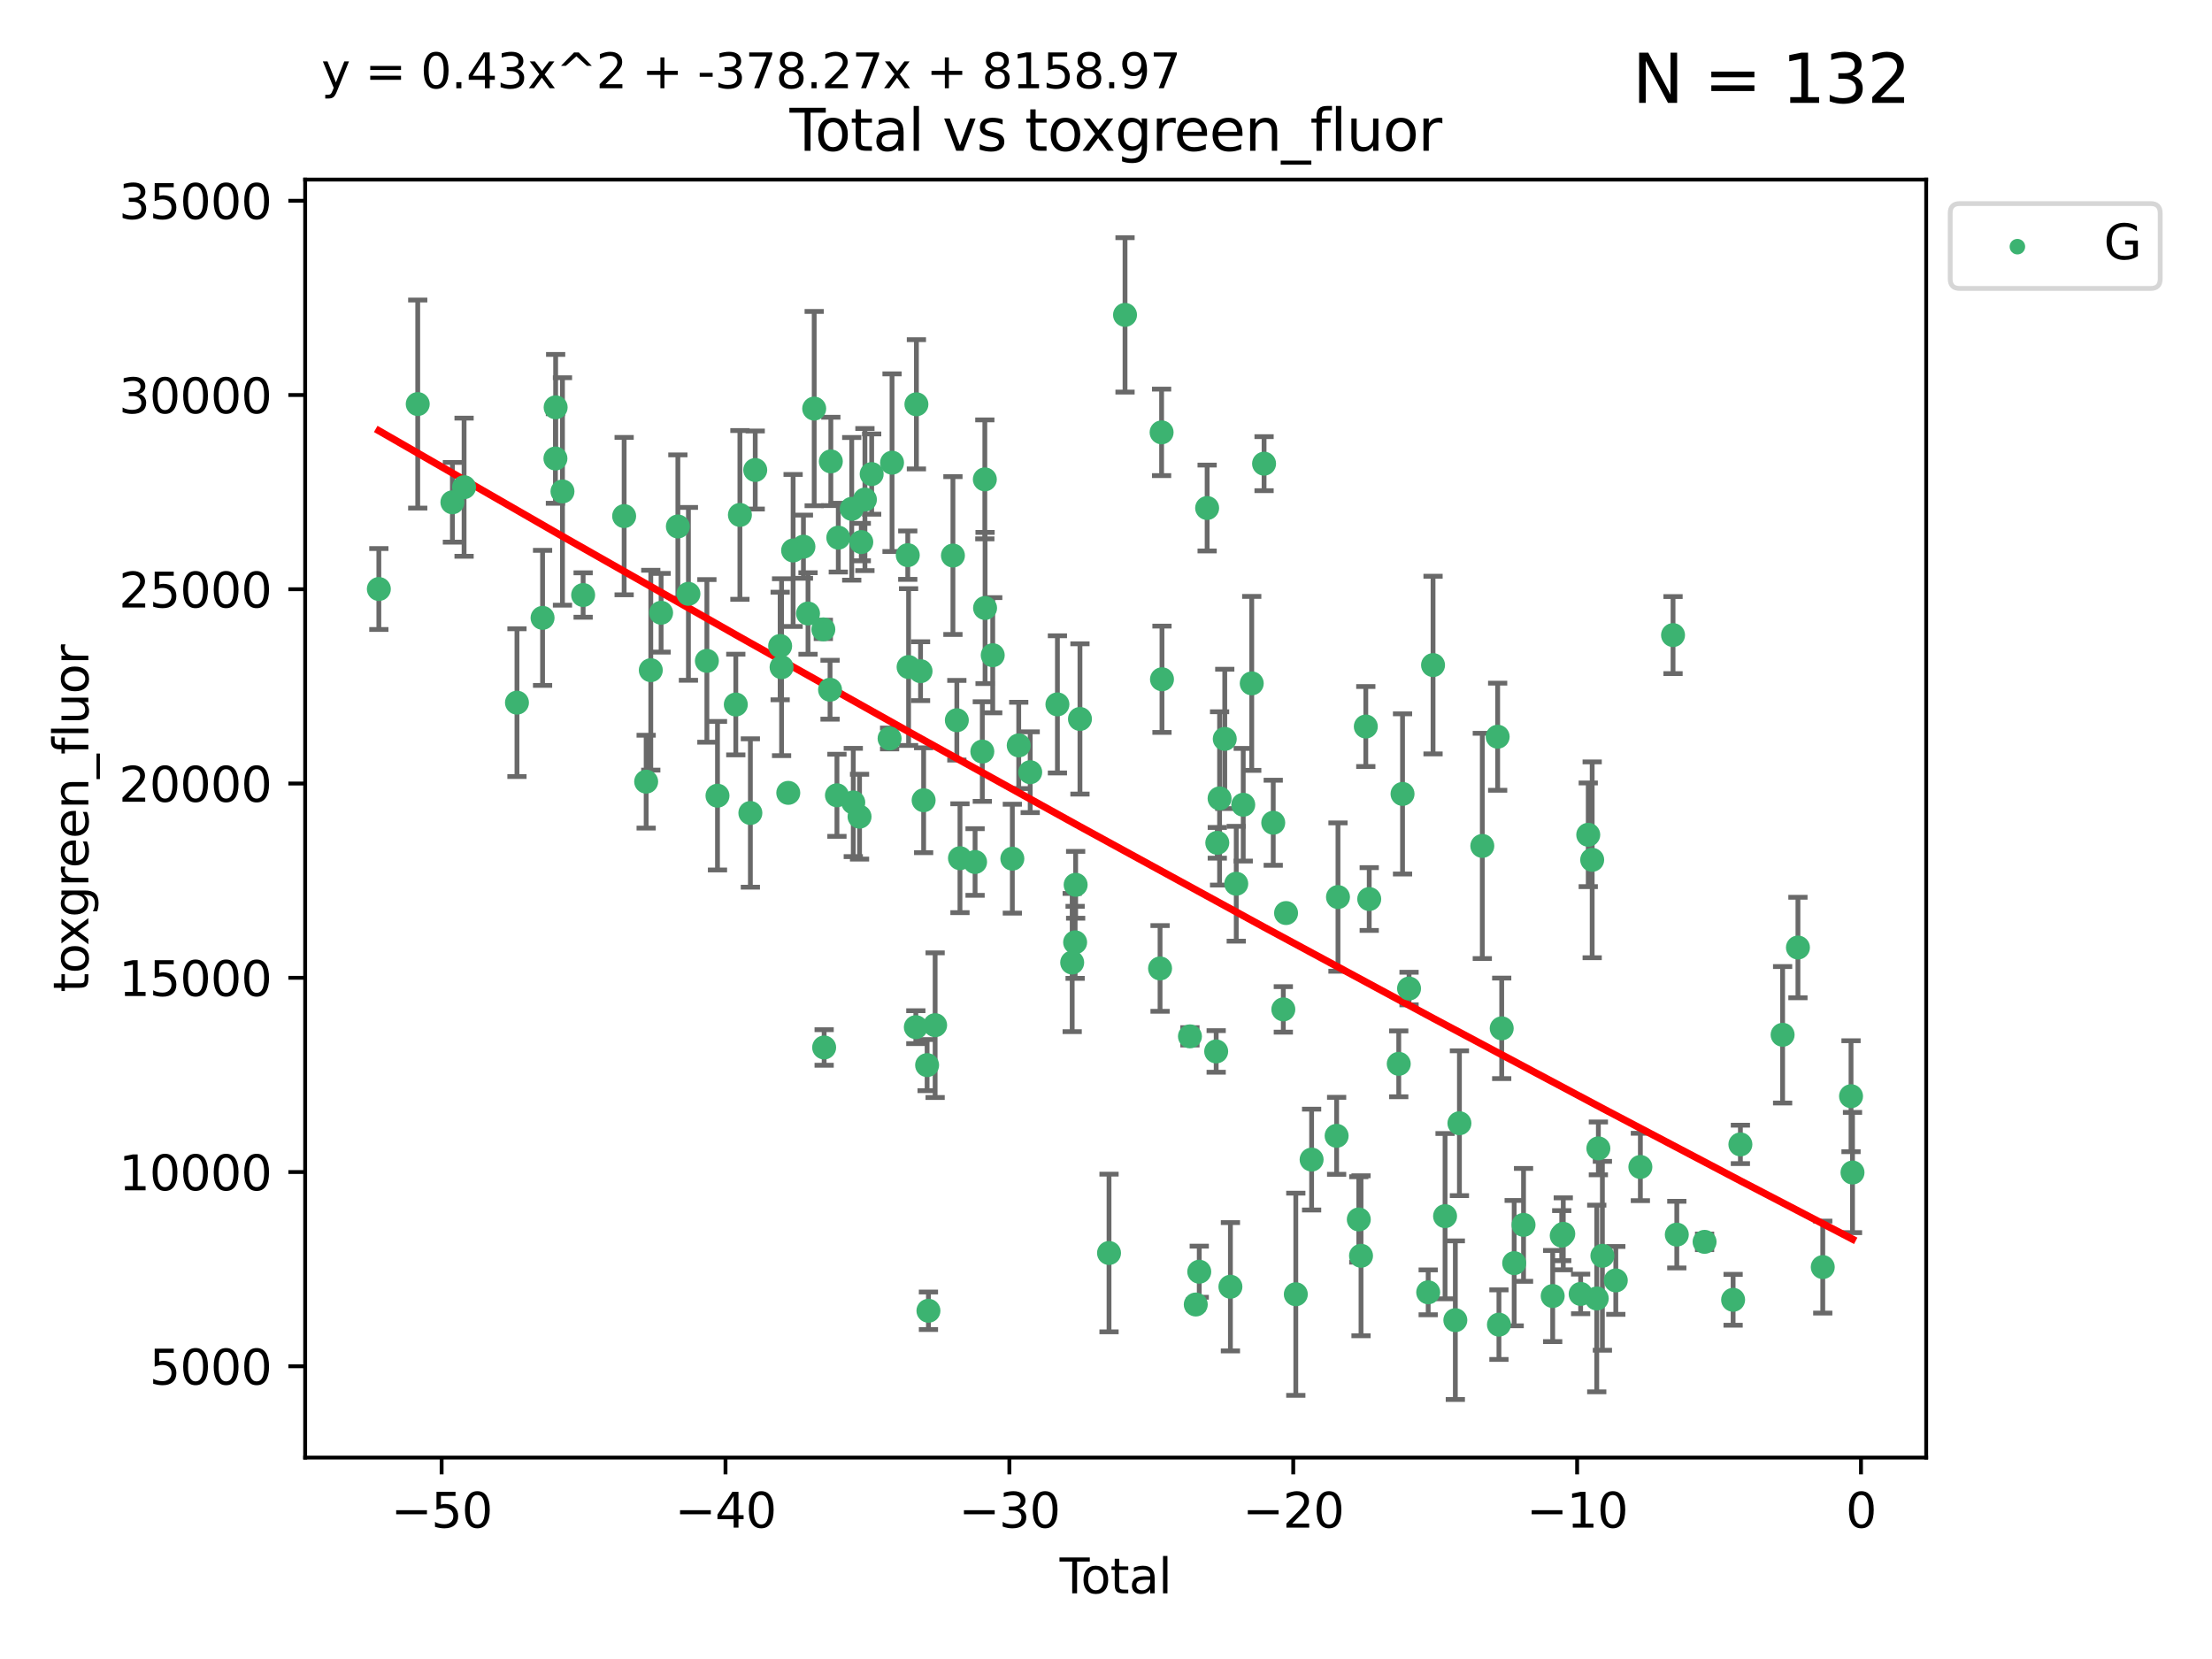 <?xml version="1.0" encoding="utf-8" standalone="no"?>
<!DOCTYPE svg PUBLIC "-//W3C//DTD SVG 1.1//EN"
  "http://www.w3.org/Graphics/SVG/1.1/DTD/svg11.dtd">
<svg xmlns:xlink="http://www.w3.org/1999/xlink" width="460.8pt" height="345.6pt" viewBox="0 0 460.8 345.6" xmlns="http://www.w3.org/2000/svg" version="1.1">
 <defs>
  <style type="text/css">*{stroke-linejoin: round; stroke-linecap: butt}</style>
 </defs>
 <g id="figure_1">
  <g id="patch_1">
   <path d="M 0 345.6 
L 460.8 345.6 
L 460.8 0 
L 0 0 
z
" style="fill: #ffffff"/>
  </g>
  <g id="axes_1">
   <g id="patch_2">
    <path d="M 63.571 303.64 
L 401.26 303.64 
L 401.26 37.411 
L 63.571 37.411 
z
" style="fill: #ffffff"/>
   </g>
   <g id="PathCollection_1">
    <defs>
     <path id="md6713c8bb3" d="M 0 1.118 
C 0.297 1.118 0.581 1 0.791 0.791 
C 1 0.581 1.118 0.297 1.118 0 
C 1.118 -0.297 1 -0.581 0.791 -0.791 
C 0.581 -1 0.297 -1.118 0 -1.118 
C -0.297 -1.118 -0.581 -1 -0.791 -0.791 
C -1 -0.581 -1.118 -0.297 -1.118 0 
C -1.118 0.297 -1 0.581 -0.791 0.791 
C -0.581 1 -0.297 1.118 0 1.118 
z
" style="stroke: #3cb371"/>
    </defs>
    <g clip-path="url(#pcb818f00ad)">
     <use xlink:href="#md6713c8bb3" x="78.921" y="122.701" style="fill: #3cb371; stroke: #3cb371"/>
     <use xlink:href="#md6713c8bb3" x="87.022" y="84.173" style="fill: #3cb371; stroke: #3cb371"/>
     <use xlink:href="#md6713c8bb3" x="94.244" y="104.636" style="fill: #3cb371; stroke: #3cb371"/>
     <use xlink:href="#md6713c8bb3" x="96.677" y="101.492" style="fill: #3cb371; stroke: #3cb371"/>
     <use xlink:href="#md6713c8bb3" x="107.693" y="146.373" style="fill: #3cb371; stroke: #3cb371"/>
     <use xlink:href="#md6713c8bb3" x="113.027" y="128.712" style="fill: #3cb371; stroke: #3cb371"/>
     <use xlink:href="#md6713c8bb3" x="115.706" y="95.512" style="fill: #3cb371; stroke: #3cb371"/>
     <use xlink:href="#md6713c8bb3" x="115.751" y="84.856" style="fill: #3cb371; stroke: #3cb371"/>
     <use xlink:href="#md6713c8bb3" x="117.174" y="102.376" style="fill: #3cb371; stroke: #3cb371"/>
     <use xlink:href="#md6713c8bb3" x="121.479" y="123.955" style="fill: #3cb371; stroke: #3cb371"/>
     <use xlink:href="#md6713c8bb3" x="130.02" y="107.513" style="fill: #3cb371; stroke: #3cb371"/>
     <use xlink:href="#md6713c8bb3" x="134.607" y="162.832" style="fill: #3cb371; stroke: #3cb371"/>
     <use xlink:href="#md6713c8bb3" x="135.572" y="139.61" style="fill: #3cb371; stroke: #3cb371"/>
     <use xlink:href="#md6713c8bb3" x="137.72" y="127.647" style="fill: #3cb371; stroke: #3cb371"/>
     <use xlink:href="#md6713c8bb3" x="141.213" y="109.675" style="fill: #3cb371; stroke: #3cb371"/>
     <use xlink:href="#md6713c8bb3" x="143.412" y="123.708" style="fill: #3cb371; stroke: #3cb371"/>
     <use xlink:href="#md6713c8bb3" x="147.257" y="137.672" style="fill: #3cb371; stroke: #3cb371"/>
     <use xlink:href="#md6713c8bb3" x="149.466" y="165.757" style="fill: #3cb371; stroke: #3cb371"/>
     <use xlink:href="#md6713c8bb3" x="153.281" y="146.767" style="fill: #3cb371; stroke: #3cb371"/>
     <use xlink:href="#md6713c8bb3" x="154.137" y="107.27" style="fill: #3cb371; stroke: #3cb371"/>
     <use xlink:href="#md6713c8bb3" x="156.316" y="169.361" style="fill: #3cb371; stroke: #3cb371"/>
     <use xlink:href="#md6713c8bb3" x="157.329" y="97.911" style="fill: #3cb371; stroke: #3cb371"/>
     <use xlink:href="#md6713c8bb3" x="162.519" y="134.572" style="fill: #3cb371; stroke: #3cb371"/>
     <use xlink:href="#md6713c8bb3" x="162.818" y="138.989" style="fill: #3cb371; stroke: #3cb371"/>
     <use xlink:href="#md6713c8bb3" x="164.212" y="165.167" style="fill: #3cb371; stroke: #3cb371"/>
     <use xlink:href="#md6713c8bb3" x="165.22" y="114.671" style="fill: #3cb371; stroke: #3cb371"/>
     <use xlink:href="#md6713c8bb3" x="167.369" y="113.885" style="fill: #3cb371; stroke: #3cb371"/>
     <use xlink:href="#md6713c8bb3" x="168.324" y="127.805" style="fill: #3cb371; stroke: #3cb371"/>
     <use xlink:href="#md6713c8bb3" x="169.612" y="85.115" style="fill: #3cb371; stroke: #3cb371"/>
     <use xlink:href="#md6713c8bb3" x="171.516" y="131.112" style="fill: #3cb371; stroke: #3cb371"/>
     <use xlink:href="#md6713c8bb3" x="171.685" y="218.208" style="fill: #3cb371; stroke: #3cb371"/>
     <use xlink:href="#md6713c8bb3" x="172.915" y="143.681" style="fill: #3cb371; stroke: #3cb371"/>
     <use xlink:href="#md6713c8bb3" x="173.078" y="96.121" style="fill: #3cb371; stroke: #3cb371"/>
     <use xlink:href="#md6713c8bb3" x="174.35" y="165.672" style="fill: #3cb371; stroke: #3cb371"/>
     <use xlink:href="#md6713c8bb3" x="174.633" y="112.002" style="fill: #3cb371; stroke: #3cb371"/>
     <use xlink:href="#md6713c8bb3" x="177.431" y="105.999" style="fill: #3cb371; stroke: #3cb371"/>
     <use xlink:href="#md6713c8bb3" x="177.754" y="167.167" style="fill: #3cb371; stroke: #3cb371"/>
     <use xlink:href="#md6713c8bb3" x="179.059" y="170.126" style="fill: #3cb371; stroke: #3cb371"/>
     <use xlink:href="#md6713c8bb3" x="179.421" y="112.924" style="fill: #3cb371; stroke: #3cb371"/>
     <use xlink:href="#md6713c8bb3" x="180.179" y="104.069" style="fill: #3cb371; stroke: #3cb371"/>
     <use xlink:href="#md6713c8bb3" x="181.585" y="98.759" style="fill: #3cb371; stroke: #3cb371"/>
     <use xlink:href="#md6713c8bb3" x="185.319" y="153.838" style="fill: #3cb371; stroke: #3cb371"/>
     <use xlink:href="#md6713c8bb3" x="185.828" y="96.386" style="fill: #3cb371; stroke: #3cb371"/>
     <use xlink:href="#md6713c8bb3" x="189.104" y="115.652" style="fill: #3cb371; stroke: #3cb371"/>
     <use xlink:href="#md6713c8bb3" x="189.275" y="138.958" style="fill: #3cb371; stroke: #3cb371"/>
     <use xlink:href="#md6713c8bb3" x="190.784" y="213.975" style="fill: #3cb371; stroke: #3cb371"/>
     <use xlink:href="#md6713c8bb3" x="190.905" y="84.223" style="fill: #3cb371; stroke: #3cb371"/>
     <use xlink:href="#md6713c8bb3" x="191.767" y="139.818" style="fill: #3cb371; stroke: #3cb371"/>
     <use xlink:href="#md6713c8bb3" x="192.41" y="166.706" style="fill: #3cb371; stroke: #3cb371"/>
     <use xlink:href="#md6713c8bb3" x="193.134" y="221.883" style="fill: #3cb371; stroke: #3cb371"/>
     <use xlink:href="#md6713c8bb3" x="193.411" y="273.057" style="fill: #3cb371; stroke: #3cb371"/>
     <use xlink:href="#md6713c8bb3" x="194.805" y="213.562" style="fill: #3cb371; stroke: #3cb371"/>
     <use xlink:href="#md6713c8bb3" x="198.513" y="115.73" style="fill: #3cb371; stroke: #3cb371"/>
     <use xlink:href="#md6713c8bb3" x="199.327" y="150.036" style="fill: #3cb371; stroke: #3cb371"/>
     <use xlink:href="#md6713c8bb3" x="199.98" y="178.78" style="fill: #3cb371; stroke: #3cb371"/>
     <use xlink:href="#md6713c8bb3" x="203.128" y="179.57" style="fill: #3cb371; stroke: #3cb371"/>
     <use xlink:href="#md6713c8bb3" x="204.635" y="156.563" style="fill: #3cb371; stroke: #3cb371"/>
     <use xlink:href="#md6713c8bb3" x="205.159" y="99.86" style="fill: #3cb371; stroke: #3cb371"/>
     <use xlink:href="#md6713c8bb3" x="205.208" y="126.657" style="fill: #3cb371; stroke: #3cb371"/>
     <use xlink:href="#md6713c8bb3" x="206.803" y="136.492" style="fill: #3cb371; stroke: #3cb371"/>
     <use xlink:href="#md6713c8bb3" x="210.889" y="178.877" style="fill: #3cb371; stroke: #3cb371"/>
     <use xlink:href="#md6713c8bb3" x="212.22" y="155.281" style="fill: #3cb371; stroke: #3cb371"/>
     <use xlink:href="#md6713c8bb3" x="214.61" y="160.863" style="fill: #3cb371; stroke: #3cb371"/>
     <use xlink:href="#md6713c8bb3" x="220.28" y="146.735" style="fill: #3cb371; stroke: #3cb371"/>
     <use xlink:href="#md6713c8bb3" x="223.357" y="200.512" style="fill: #3cb371; stroke: #3cb371"/>
     <use xlink:href="#md6713c8bb3" x="223.969" y="196.304" style="fill: #3cb371; stroke: #3cb371"/>
     <use xlink:href="#md6713c8bb3" x="224.076" y="184.321" style="fill: #3cb371; stroke: #3cb371"/>
     <use xlink:href="#md6713c8bb3" x="224.975" y="149.77" style="fill: #3cb371; stroke: #3cb371"/>
     <use xlink:href="#md6713c8bb3" x="231.03" y="261.024" style="fill: #3cb371; stroke: #3cb371"/>
     <use xlink:href="#md6713c8bb3" x="234.364" y="65.595" style="fill: #3cb371; stroke: #3cb371"/>
     <use xlink:href="#md6713c8bb3" x="241.663" y="201.743" style="fill: #3cb371; stroke: #3cb371"/>
     <use xlink:href="#md6713c8bb3" x="241.983" y="90.069" style="fill: #3cb371; stroke: #3cb371"/>
     <use xlink:href="#md6713c8bb3" x="242.062" y="141.503" style="fill: #3cb371; stroke: #3cb371"/>
     <use xlink:href="#md6713c8bb3" x="247.887" y="215.893" style="fill: #3cb371; stroke: #3cb371"/>
     <use xlink:href="#md6713c8bb3" x="249.099" y="271.752" style="fill: #3cb371; stroke: #3cb371"/>
     <use xlink:href="#md6713c8bb3" x="249.827" y="264.922" style="fill: #3cb371; stroke: #3cb371"/>
     <use xlink:href="#md6713c8bb3" x="251.468" y="105.83" style="fill: #3cb371; stroke: #3cb371"/>
     <use xlink:href="#md6713c8bb3" x="253.353" y="219.033" style="fill: #3cb371; stroke: #3cb371"/>
     <use xlink:href="#md6713c8bb3" x="253.584" y="175.575" style="fill: #3cb371; stroke: #3cb371"/>
     <use xlink:href="#md6713c8bb3" x="254.062" y="166.323" style="fill: #3cb371; stroke: #3cb371"/>
     <use xlink:href="#md6713c8bb3" x="255.141" y="153.926" style="fill: #3cb371; stroke: #3cb371"/>
     <use xlink:href="#md6713c8bb3" x="256.319" y="268.051" style="fill: #3cb371; stroke: #3cb371"/>
     <use xlink:href="#md6713c8bb3" x="257.533" y="184.102" style="fill: #3cb371; stroke: #3cb371"/>
     <use xlink:href="#md6713c8bb3" x="258.99" y="167.643" style="fill: #3cb371; stroke: #3cb371"/>
     <use xlink:href="#md6713c8bb3" x="260.76" y="142.362" style="fill: #3cb371; stroke: #3cb371"/>
     <use xlink:href="#md6713c8bb3" x="263.329" y="96.591" style="fill: #3cb371; stroke: #3cb371"/>
     <use xlink:href="#md6713c8bb3" x="265.239" y="171.392" style="fill: #3cb371; stroke: #3cb371"/>
     <use xlink:href="#md6713c8bb3" x="267.34" y="210.273" style="fill: #3cb371; stroke: #3cb371"/>
     <use xlink:href="#md6713c8bb3" x="267.909" y="190.205" style="fill: #3cb371; stroke: #3cb371"/>
     <use xlink:href="#md6713c8bb3" x="269.941" y="269.618" style="fill: #3cb371; stroke: #3cb371"/>
     <use xlink:href="#md6713c8bb3" x="273.233" y="241.561" style="fill: #3cb371; stroke: #3cb371"/>
     <use xlink:href="#md6713c8bb3" x="278.444" y="236.612" style="fill: #3cb371; stroke: #3cb371"/>
     <use xlink:href="#md6713c8bb3" x="278.726" y="186.874" style="fill: #3cb371; stroke: #3cb371"/>
     <use xlink:href="#md6713c8bb3" x="283.062" y="254.033" style="fill: #3cb371; stroke: #3cb371"/>
     <use xlink:href="#md6713c8bb3" x="283.526" y="261.6" style="fill: #3cb371; stroke: #3cb371"/>
     <use xlink:href="#md6713c8bb3" x="284.522" y="151.347" style="fill: #3cb371; stroke: #3cb371"/>
     <use xlink:href="#md6713c8bb3" x="285.234" y="187.286" style="fill: #3cb371; stroke: #3cb371"/>
     <use xlink:href="#md6713c8bb3" x="291.385" y="221.616" style="fill: #3cb371; stroke: #3cb371"/>
     <use xlink:href="#md6713c8bb3" x="292.174" y="165.385" style="fill: #3cb371; stroke: #3cb371"/>
     <use xlink:href="#md6713c8bb3" x="293.529" y="205.931" style="fill: #3cb371; stroke: #3cb371"/>
     <use xlink:href="#md6713c8bb3" x="297.518" y="269.212" style="fill: #3cb371; stroke: #3cb371"/>
     <use xlink:href="#md6713c8bb3" x="298.529" y="138.549" style="fill: #3cb371; stroke: #3cb371"/>
     <use xlink:href="#md6713c8bb3" x="301.033" y="253.346" style="fill: #3cb371; stroke: #3cb371"/>
     <use xlink:href="#md6713c8bb3" x="303.174" y="275.016" style="fill: #3cb371; stroke: #3cb371"/>
     <use xlink:href="#md6713c8bb3" x="304.025" y="233.991" style="fill: #3cb371; stroke: #3cb371"/>
     <use xlink:href="#md6713c8bb3" x="308.791" y="176.222" style="fill: #3cb371; stroke: #3cb371"/>
     <use xlink:href="#md6713c8bb3" x="311.99" y="153.473" style="fill: #3cb371; stroke: #3cb371"/>
     <use xlink:href="#md6713c8bb3" x="312.256" y="275.95" style="fill: #3cb371; stroke: #3cb371"/>
     <use xlink:href="#md6713c8bb3" x="312.834" y="214.222" style="fill: #3cb371; stroke: #3cb371"/>
     <use xlink:href="#md6713c8bb3" x="315.431" y="263.135" style="fill: #3cb371; stroke: #3cb371"/>
     <use xlink:href="#md6713c8bb3" x="317.381" y="255.162" style="fill: #3cb371; stroke: #3cb371"/>
     <use xlink:href="#md6713c8bb3" x="323.455" y="269.987" style="fill: #3cb371; stroke: #3cb371"/>
     <use xlink:href="#md6713c8bb3" x="325.336" y="257.404" style="fill: #3cb371; stroke: #3cb371"/>
     <use xlink:href="#md6713c8bb3" x="325.659" y="257.03" style="fill: #3cb371; stroke: #3cb371"/>
     <use xlink:href="#md6713c8bb3" x="329.277" y="269.549" style="fill: #3cb371; stroke: #3cb371"/>
     <use xlink:href="#md6713c8bb3" x="330.861" y="173.901" style="fill: #3cb371; stroke: #3cb371"/>
     <use xlink:href="#md6713c8bb3" x="331.681" y="179.118" style="fill: #3cb371; stroke: #3cb371"/>
     <use xlink:href="#md6713c8bb3" x="332.632" y="270.498" style="fill: #3cb371; stroke: #3cb371"/>
     <use xlink:href="#md6713c8bb3" x="332.969" y="239.232" style="fill: #3cb371; stroke: #3cb371"/>
     <use xlink:href="#md6713c8bb3" x="333.807" y="261.604" style="fill: #3cb371; stroke: #3cb371"/>
     <use xlink:href="#md6713c8bb3" x="336.601" y="266.733" style="fill: #3cb371; stroke: #3cb371"/>
     <use xlink:href="#md6713c8bb3" x="341.719" y="243.1" style="fill: #3cb371; stroke: #3cb371"/>
     <use xlink:href="#md6713c8bb3" x="348.525" y="132.3" style="fill: #3cb371; stroke: #3cb371"/>
     <use xlink:href="#md6713c8bb3" x="349.308" y="257.193" style="fill: #3cb371; stroke: #3cb371"/>
     <use xlink:href="#md6713c8bb3" x="355.096" y="258.698" style="fill: #3cb371; stroke: #3cb371"/>
     <use xlink:href="#md6713c8bb3" x="361.039" y="270.772" style="fill: #3cb371; stroke: #3cb371"/>
     <use xlink:href="#md6713c8bb3" x="362.556" y="238.4" style="fill: #3cb371; stroke: #3cb371"/>
     <use xlink:href="#md6713c8bb3" x="371.351" y="215.565" style="fill: #3cb371; stroke: #3cb371"/>
     <use xlink:href="#md6713c8bb3" x="374.543" y="197.387" style="fill: #3cb371; stroke: #3cb371"/>
     <use xlink:href="#md6713c8bb3" x="379.714" y="263.958" style="fill: #3cb371; stroke: #3cb371"/>
     <use xlink:href="#md6713c8bb3" x="385.604" y="228.358" style="fill: #3cb371; stroke: #3cb371"/>
     <use xlink:href="#md6713c8bb3" x="385.911" y="244.257" style="fill: #3cb371; stroke: #3cb371"/>
    </g>
   </g>
   <g id="matplotlib.axis_1">
    <g id="xtick_1">
     <g id="line2d_1">
      <defs>
       <path id="mafb74852b0" d="M 0 0 
L 0 3.5 
" style="stroke: #000000; stroke-width: 0.8"/>
      </defs>
      <g>
       <use xlink:href="#mafb74852b0" x="91.999" y="303.64" style="stroke: #000000; stroke-width: 0.8"/>
      </g>
     </g>
     <g id="text_1">
      <!-- −50 -->
      <g transform="translate(81.446 318.238)scale(0.1 -0.1)">
       <defs>
        <path id="DejaVuSans-2212" d="M 678 2272 
L 4684 2272 
L 4684 1741 
L 678 1741 
L 678 2272 
z
" transform="scale(0.016)"/>
        <path id="DejaVuSans-35" d="M 691 4666 
L 3169 4666 
L 3169 4134 
L 1269 4134 
L 1269 2991 
Q 1406 3038 1543 3061 
Q 1681 3084 1819 3084 
Q 2600 3084 3056 2656 
Q 3513 2228 3513 1497 
Q 3513 744 3044 326 
Q 2575 -91 1722 -91 
Q 1428 -91 1123 -41 
Q 819 9 494 109 
L 494 744 
Q 775 591 1075 516 
Q 1375 441 1709 441 
Q 2250 441 2565 725 
Q 2881 1009 2881 1497 
Q 2881 1984 2565 2268 
Q 2250 2553 1709 2553 
Q 1456 2553 1204 2497 
Q 953 2441 691 2322 
L 691 4666 
z
" transform="scale(0.016)"/>
        <path id="DejaVuSans-30" d="M 2034 4250 
Q 1547 4250 1301 3770 
Q 1056 3291 1056 2328 
Q 1056 1369 1301 889 
Q 1547 409 2034 409 
Q 2525 409 2770 889 
Q 3016 1369 3016 2328 
Q 3016 3291 2770 3770 
Q 2525 4250 2034 4250 
z
M 2034 4750 
Q 2819 4750 3233 4129 
Q 3647 3509 3647 2328 
Q 3647 1150 3233 529 
Q 2819 -91 2034 -91 
Q 1250 -91 836 529 
Q 422 1150 422 2328 
Q 422 3509 836 4129 
Q 1250 4750 2034 4750 
z
" transform="scale(0.016)"/>
       </defs>
       <use xlink:href="#DejaVuSans-2212"/>
       <use xlink:href="#DejaVuSans-35" x="83.789"/>
       <use xlink:href="#DejaVuSans-30" x="147.412"/>
      </g>
     </g>
    </g>
    <g id="xtick_2">
     <g id="line2d_2">
      <g>
       <use xlink:href="#mafb74852b0" x="151.135" y="303.64" style="stroke: #000000; stroke-width: 0.8"/>
      </g>
     </g>
     <g id="text_2">
      <!-- −40 -->
      <g transform="translate(140.583 318.238)scale(0.1 -0.1)">
       <defs>
        <path id="DejaVuSans-34" d="M 2419 4116 
L 825 1625 
L 2419 1625 
L 2419 4116 
z
M 2253 4666 
L 3047 4666 
L 3047 1625 
L 3713 1625 
L 3713 1100 
L 3047 1100 
L 3047 0 
L 2419 0 
L 2419 1100 
L 313 1100 
L 313 1709 
L 2253 4666 
z
" transform="scale(0.016)"/>
       </defs>
       <use xlink:href="#DejaVuSans-2212"/>
       <use xlink:href="#DejaVuSans-34" x="83.789"/>
       <use xlink:href="#DejaVuSans-30" x="147.412"/>
      </g>
     </g>
    </g>
    <g id="xtick_3">
     <g id="line2d_3">
      <g>
       <use xlink:href="#mafb74852b0" x="210.271" y="303.64" style="stroke: #000000; stroke-width: 0.8"/>
      </g>
     </g>
     <g id="text_3">
      <!-- −30 -->
      <g transform="translate(199.719 318.238)scale(0.1 -0.1)">
       <defs>
        <path id="DejaVuSans-33" d="M 2597 2516 
Q 3050 2419 3304 2112 
Q 3559 1806 3559 1356 
Q 3559 666 3084 287 
Q 2609 -91 1734 -91 
Q 1441 -91 1130 -33 
Q 819 25 488 141 
L 488 750 
Q 750 597 1062 519 
Q 1375 441 1716 441 
Q 2309 441 2620 675 
Q 2931 909 2931 1356 
Q 2931 1769 2642 2001 
Q 2353 2234 1838 2234 
L 1294 2234 
L 1294 2753 
L 1863 2753 
Q 2328 2753 2575 2939 
Q 2822 3125 2822 3475 
Q 2822 3834 2567 4026 
Q 2313 4219 1838 4219 
Q 1578 4219 1281 4162 
Q 984 4106 628 3988 
L 628 4550 
Q 988 4650 1302 4700 
Q 1616 4750 1894 4750 
Q 2613 4750 3031 4423 
Q 3450 4097 3450 3541 
Q 3450 3153 3228 2886 
Q 3006 2619 2597 2516 
z
" transform="scale(0.016)"/>
       </defs>
       <use xlink:href="#DejaVuSans-2212"/>
       <use xlink:href="#DejaVuSans-33" x="83.789"/>
       <use xlink:href="#DejaVuSans-30" x="147.412"/>
      </g>
     </g>
    </g>
    <g id="xtick_4">
     <g id="line2d_4">
      <g>
       <use xlink:href="#mafb74852b0" x="269.407" y="303.64" style="stroke: #000000; stroke-width: 0.8"/>
      </g>
     </g>
     <g id="text_4">
      <!-- −20 -->
      <g transform="translate(258.855 318.238)scale(0.1 -0.1)">
       <defs>
        <path id="DejaVuSans-32" d="M 1228 531 
L 3431 531 
L 3431 0 
L 469 0 
L 469 531 
Q 828 903 1448 1529 
Q 2069 2156 2228 2338 
Q 2531 2678 2651 2914 
Q 2772 3150 2772 3378 
Q 2772 3750 2511 3984 
Q 2250 4219 1831 4219 
Q 1534 4219 1204 4116 
Q 875 4013 500 3803 
L 500 4441 
Q 881 4594 1212 4672 
Q 1544 4750 1819 4750 
Q 2544 4750 2975 4387 
Q 3406 4025 3406 3419 
Q 3406 3131 3298 2873 
Q 3191 2616 2906 2266 
Q 2828 2175 2409 1742 
Q 1991 1309 1228 531 
z
" transform="scale(0.016)"/>
       </defs>
       <use xlink:href="#DejaVuSans-2212"/>
       <use xlink:href="#DejaVuSans-32" x="83.789"/>
       <use xlink:href="#DejaVuSans-30" x="147.412"/>
      </g>
     </g>
    </g>
    <g id="xtick_5">
     <g id="line2d_5">
      <g>
       <use xlink:href="#mafb74852b0" x="328.543" y="303.64" style="stroke: #000000; stroke-width: 0.8"/>
      </g>
     </g>
     <g id="text_5">
      <!-- −10 -->
      <g transform="translate(317.991 318.238)scale(0.1 -0.1)">
       <defs>
        <path id="DejaVuSans-31" d="M 794 531 
L 1825 531 
L 1825 4091 
L 703 3866 
L 703 4441 
L 1819 4666 
L 2450 4666 
L 2450 531 
L 3481 531 
L 3481 0 
L 794 0 
L 794 531 
z
" transform="scale(0.016)"/>
       </defs>
       <use xlink:href="#DejaVuSans-2212"/>
       <use xlink:href="#DejaVuSans-31" x="83.789"/>
       <use xlink:href="#DejaVuSans-30" x="147.412"/>
      </g>
     </g>
    </g>
    <g id="xtick_6">
     <g id="line2d_6">
      <g>
       <use xlink:href="#mafb74852b0" x="387.679" y="303.64" style="stroke: #000000; stroke-width: 0.8"/>
      </g>
     </g>
     <g id="text_6">
      <!-- 0 -->
      <g transform="translate(384.498 318.238)scale(0.1 -0.1)">
       <use xlink:href="#DejaVuSans-30"/>
      </g>
     </g>
    </g>
    <g id="text_7">
     <!-- Total -->
     <g transform="translate(220.739 331.917)scale(0.1 -0.1)">
      <defs>
       <path id="DejaVuSans-54" d="M -19 4666 
L 3928 4666 
L 3928 4134 
L 2272 4134 
L 2272 0 
L 1638 0 
L 1638 4134 
L -19 4134 
L -19 4666 
z
" transform="scale(0.016)"/>
       <path id="DejaVuSans-6f" d="M 1959 3097 
Q 1497 3097 1228 2736 
Q 959 2375 959 1747 
Q 959 1119 1226 758 
Q 1494 397 1959 397 
Q 2419 397 2687 759 
Q 2956 1122 2956 1747 
Q 2956 2369 2687 2733 
Q 2419 3097 1959 3097 
z
M 1959 3584 
Q 2709 3584 3137 3096 
Q 3566 2609 3566 1747 
Q 3566 888 3137 398 
Q 2709 -91 1959 -91 
Q 1206 -91 779 398 
Q 353 888 353 1747 
Q 353 2609 779 3096 
Q 1206 3584 1959 3584 
z
" transform="scale(0.016)"/>
       <path id="DejaVuSans-74" d="M 1172 4494 
L 1172 3500 
L 2356 3500 
L 2356 3053 
L 1172 3053 
L 1172 1153 
Q 1172 725 1289 603 
Q 1406 481 1766 481 
L 2356 481 
L 2356 0 
L 1766 0 
Q 1100 0 847 248 
Q 594 497 594 1153 
L 594 3053 
L 172 3053 
L 172 3500 
L 594 3500 
L 594 4494 
L 1172 4494 
z
" transform="scale(0.016)"/>
       <path id="DejaVuSans-61" d="M 2194 1759 
Q 1497 1759 1228 1600 
Q 959 1441 959 1056 
Q 959 750 1161 570 
Q 1363 391 1709 391 
Q 2188 391 2477 730 
Q 2766 1069 2766 1631 
L 2766 1759 
L 2194 1759 
z
M 3341 1997 
L 3341 0 
L 2766 0 
L 2766 531 
Q 2569 213 2275 61 
Q 1981 -91 1556 -91 
Q 1019 -91 701 211 
Q 384 513 384 1019 
Q 384 1609 779 1909 
Q 1175 2209 1959 2209 
L 2766 2209 
L 2766 2266 
Q 2766 2663 2505 2880 
Q 2244 3097 1772 3097 
Q 1472 3097 1187 3025 
Q 903 2953 641 2809 
L 641 3341 
Q 956 3463 1253 3523 
Q 1550 3584 1831 3584 
Q 2591 3584 2966 3190 
Q 3341 2797 3341 1997 
z
" transform="scale(0.016)"/>
       <path id="DejaVuSans-6c" d="M 603 4863 
L 1178 4863 
L 1178 0 
L 603 0 
L 603 4863 
z
" transform="scale(0.016)"/>
      </defs>
      <use xlink:href="#DejaVuSans-54"/>
      <use xlink:href="#DejaVuSans-6f" x="44.084"/>
      <use xlink:href="#DejaVuSans-74" x="105.266"/>
      <use xlink:href="#DejaVuSans-61" x="144.475"/>
      <use xlink:href="#DejaVuSans-6c" x="205.754"/>
     </g>
    </g>
   </g>
   <g id="matplotlib.axis_2">
    <g id="ytick_1">
     <g id="line2d_7">
      <defs>
       <path id="m4f7acb690e" d="M 0 0 
L -3.5 0 
" style="stroke: #000000; stroke-width: 0.8"/>
      </defs>
      <g>
       <use xlink:href="#m4f7acb690e" x="63.571" y="284.623" style="stroke: #000000; stroke-width: 0.8"/>
      </g>
     </g>
     <g id="text_8">
      <!-- 5000 -->
      <g transform="translate(31.121 288.422)scale(0.1 -0.1)">
       <use xlink:href="#DejaVuSans-35"/>
       <use xlink:href="#DejaVuSans-30" x="63.623"/>
       <use xlink:href="#DejaVuSans-30" x="127.246"/>
       <use xlink:href="#DejaVuSans-30" x="190.869"/>
      </g>
     </g>
    </g>
    <g id="ytick_2">
     <g id="line2d_8">
      <g>
       <use xlink:href="#m4f7acb690e" x="63.571" y="244.155" style="stroke: #000000; stroke-width: 0.8"/>
      </g>
     </g>
     <g id="text_9">
      <!-- 10000 -->
      <g transform="translate(24.759 247.955)scale(0.1 -0.1)">
       <use xlink:href="#DejaVuSans-31"/>
       <use xlink:href="#DejaVuSans-30" x="63.623"/>
       <use xlink:href="#DejaVuSans-30" x="127.246"/>
       <use xlink:href="#DejaVuSans-30" x="190.869"/>
       <use xlink:href="#DejaVuSans-30" x="254.492"/>
      </g>
     </g>
    </g>
    <g id="ytick_3">
     <g id="line2d_9">
      <g>
       <use xlink:href="#m4f7acb690e" x="63.571" y="203.688" style="stroke: #000000; stroke-width: 0.8"/>
      </g>
     </g>
     <g id="text_10">
      <!-- 15000 -->
      <g transform="translate(24.759 207.487)scale(0.1 -0.1)">
       <use xlink:href="#DejaVuSans-31"/>
       <use xlink:href="#DejaVuSans-35" x="63.623"/>
       <use xlink:href="#DejaVuSans-30" x="127.246"/>
       <use xlink:href="#DejaVuSans-30" x="190.869"/>
       <use xlink:href="#DejaVuSans-30" x="254.492"/>
      </g>
     </g>
    </g>
    <g id="ytick_4">
     <g id="line2d_10">
      <g>
       <use xlink:href="#m4f7acb690e" x="63.571" y="163.221" style="stroke: #000000; stroke-width: 0.8"/>
      </g>
     </g>
     <g id="text_11">
      <!-- 20000 -->
      <g transform="translate(24.759 167.02)scale(0.1 -0.1)">
       <use xlink:href="#DejaVuSans-32"/>
       <use xlink:href="#DejaVuSans-30" x="63.623"/>
       <use xlink:href="#DejaVuSans-30" x="127.246"/>
       <use xlink:href="#DejaVuSans-30" x="190.869"/>
       <use xlink:href="#DejaVuSans-30" x="254.492"/>
      </g>
     </g>
    </g>
    <g id="ytick_5">
     <g id="line2d_11">
      <g>
       <use xlink:href="#m4f7acb690e" x="63.571" y="122.754" style="stroke: #000000; stroke-width: 0.8"/>
      </g>
     </g>
     <g id="text_12">
      <!-- 25000 -->
      <g transform="translate(24.759 126.553)scale(0.1 -0.1)">
       <use xlink:href="#DejaVuSans-32"/>
       <use xlink:href="#DejaVuSans-35" x="63.623"/>
       <use xlink:href="#DejaVuSans-30" x="127.246"/>
       <use xlink:href="#DejaVuSans-30" x="190.869"/>
       <use xlink:href="#DejaVuSans-30" x="254.492"/>
      </g>
     </g>
    </g>
    <g id="ytick_6">
     <g id="line2d_12">
      <g>
       <use xlink:href="#m4f7acb690e" x="63.571" y="82.286" style="stroke: #000000; stroke-width: 0.8"/>
      </g>
     </g>
     <g id="text_13">
      <!-- 30000 -->
      <g transform="translate(24.759 86.086)scale(0.1 -0.1)">
       <use xlink:href="#DejaVuSans-33"/>
       <use xlink:href="#DejaVuSans-30" x="63.623"/>
       <use xlink:href="#DejaVuSans-30" x="127.246"/>
       <use xlink:href="#DejaVuSans-30" x="190.869"/>
       <use xlink:href="#DejaVuSans-30" x="254.492"/>
      </g>
     </g>
    </g>
    <g id="ytick_7">
     <g id="line2d_13">
      <g>
       <use xlink:href="#m4f7acb690e" x="63.571" y="41.819" style="stroke: #000000; stroke-width: 0.8"/>
      </g>
     </g>
     <g id="text_14">
      <!-- 35000 -->
      <g transform="translate(24.759 45.618)scale(0.1 -0.1)">
       <use xlink:href="#DejaVuSans-33"/>
       <use xlink:href="#DejaVuSans-35" x="63.623"/>
       <use xlink:href="#DejaVuSans-30" x="127.246"/>
       <use xlink:href="#DejaVuSans-30" x="190.869"/>
       <use xlink:href="#DejaVuSans-30" x="254.492"/>
      </g>
     </g>
    </g>
    <g id="text_15">
     <!-- toxgreen_fluor -->
     <g transform="translate(18.401 206.72)rotate(-90)scale(0.1 -0.1)">
      <defs>
       <path id="DejaVuSans-78" d="M 3513 3500 
L 2247 1797 
L 3578 0 
L 2900 0 
L 1881 1375 
L 863 0 
L 184 0 
L 1544 1831 
L 300 3500 
L 978 3500 
L 1906 2253 
L 2834 3500 
L 3513 3500 
z
" transform="scale(0.016)"/>
       <path id="DejaVuSans-67" d="M 2906 1791 
Q 2906 2416 2648 2759 
Q 2391 3103 1925 3103 
Q 1463 3103 1205 2759 
Q 947 2416 947 1791 
Q 947 1169 1205 825 
Q 1463 481 1925 481 
Q 2391 481 2648 825 
Q 2906 1169 2906 1791 
z
M 3481 434 
Q 3481 -459 3084 -895 
Q 2688 -1331 1869 -1331 
Q 1566 -1331 1297 -1286 
Q 1028 -1241 775 -1147 
L 775 -588 
Q 1028 -725 1275 -790 
Q 1522 -856 1778 -856 
Q 2344 -856 2625 -561 
Q 2906 -266 2906 331 
L 2906 616 
Q 2728 306 2450 153 
Q 2172 0 1784 0 
Q 1141 0 747 490 
Q 353 981 353 1791 
Q 353 2603 747 3093 
Q 1141 3584 1784 3584 
Q 2172 3584 2450 3431 
Q 2728 3278 2906 2969 
L 2906 3500 
L 3481 3500 
L 3481 434 
z
" transform="scale(0.016)"/>
       <path id="DejaVuSans-72" d="M 2631 2963 
Q 2534 3019 2420 3045 
Q 2306 3072 2169 3072 
Q 1681 3072 1420 2755 
Q 1159 2438 1159 1844 
L 1159 0 
L 581 0 
L 581 3500 
L 1159 3500 
L 1159 2956 
Q 1341 3275 1631 3429 
Q 1922 3584 2338 3584 
Q 2397 3584 2469 3576 
Q 2541 3569 2628 3553 
L 2631 2963 
z
" transform="scale(0.016)"/>
       <path id="DejaVuSans-65" d="M 3597 1894 
L 3597 1613 
L 953 1613 
Q 991 1019 1311 708 
Q 1631 397 2203 397 
Q 2534 397 2845 478 
Q 3156 559 3463 722 
L 3463 178 
Q 3153 47 2828 -22 
Q 2503 -91 2169 -91 
Q 1331 -91 842 396 
Q 353 884 353 1716 
Q 353 2575 817 3079 
Q 1281 3584 2069 3584 
Q 2775 3584 3186 3129 
Q 3597 2675 3597 1894 
z
M 3022 2063 
Q 3016 2534 2758 2815 
Q 2500 3097 2075 3097 
Q 1594 3097 1305 2825 
Q 1016 2553 972 2059 
L 3022 2063 
z
" transform="scale(0.016)"/>
       <path id="DejaVuSans-6e" d="M 3513 2113 
L 3513 0 
L 2938 0 
L 2938 2094 
Q 2938 2591 2744 2837 
Q 2550 3084 2163 3084 
Q 1697 3084 1428 2787 
Q 1159 2491 1159 1978 
L 1159 0 
L 581 0 
L 581 3500 
L 1159 3500 
L 1159 2956 
Q 1366 3272 1645 3428 
Q 1925 3584 2291 3584 
Q 2894 3584 3203 3211 
Q 3513 2838 3513 2113 
z
" transform="scale(0.016)"/>
       <path id="DejaVuSans-5f" d="M 3263 -1063 
L 3263 -1509 
L -63 -1509 
L -63 -1063 
L 3263 -1063 
z
" transform="scale(0.016)"/>
       <path id="DejaVuSans-66" d="M 2375 4863 
L 2375 4384 
L 1825 4384 
Q 1516 4384 1395 4259 
Q 1275 4134 1275 3809 
L 1275 3500 
L 2222 3500 
L 2222 3053 
L 1275 3053 
L 1275 0 
L 697 0 
L 697 3053 
L 147 3053 
L 147 3500 
L 697 3500 
L 697 3744 
Q 697 4328 969 4595 
Q 1241 4863 1831 4863 
L 2375 4863 
z
" transform="scale(0.016)"/>
       <path id="DejaVuSans-75" d="M 544 1381 
L 544 3500 
L 1119 3500 
L 1119 1403 
Q 1119 906 1312 657 
Q 1506 409 1894 409 
Q 2359 409 2629 706 
Q 2900 1003 2900 1516 
L 2900 3500 
L 3475 3500 
L 3475 0 
L 2900 0 
L 2900 538 
Q 2691 219 2414 64 
Q 2138 -91 1772 -91 
Q 1169 -91 856 284 
Q 544 659 544 1381 
z
M 1991 3584 
L 1991 3584 
z
" transform="scale(0.016)"/>
      </defs>
      <use xlink:href="#DejaVuSans-74"/>
      <use xlink:href="#DejaVuSans-6f" x="39.209"/>
      <use xlink:href="#DejaVuSans-78" x="97.266"/>
      <use xlink:href="#DejaVuSans-67" x="156.445"/>
      <use xlink:href="#DejaVuSans-72" x="219.922"/>
      <use xlink:href="#DejaVuSans-65" x="258.785"/>
      <use xlink:href="#DejaVuSans-65" x="320.309"/>
      <use xlink:href="#DejaVuSans-6e" x="381.832"/>
      <use xlink:href="#DejaVuSans-5f" x="445.211"/>
      <use xlink:href="#DejaVuSans-66" x="495.211"/>
      <use xlink:href="#DejaVuSans-6c" x="530.416"/>
      <use xlink:href="#DejaVuSans-75" x="558.199"/>
      <use xlink:href="#DejaVuSans-6f" x="621.578"/>
      <use xlink:href="#DejaVuSans-72" x="682.76"/>
     </g>
    </g>
   </g>
   <g id="LineCollection_1">
    <path d="M 78.921 131.13 
L 78.921 114.272 
" clip-path="url(#pcb818f00ad)" style="fill: none; stroke: #696969"/>
    <path d="M 87.022 105.839 
L 87.022 62.507 
" clip-path="url(#pcb818f00ad)" style="fill: none; stroke: #696969"/>
    <path d="M 94.244 112.94 
L 94.244 96.331 
" clip-path="url(#pcb818f00ad)" style="fill: none; stroke: #696969"/>
    <path d="M 96.677 115.88 
L 96.677 87.105 
" clip-path="url(#pcb818f00ad)" style="fill: none; stroke: #696969"/>
    <path d="M 107.693 161.764 
L 107.693 130.982 
" clip-path="url(#pcb818f00ad)" style="fill: none; stroke: #696969"/>
    <path d="M 113.027 142.778 
L 113.027 114.646 
" clip-path="url(#pcb818f00ad)" style="fill: none; stroke: #696969"/>
    <path d="M 115.706 104.841 
L 115.706 86.183 
" clip-path="url(#pcb818f00ad)" style="fill: none; stroke: #696969"/>
    <path d="M 115.751 95.883 
L 115.751 73.829 
" clip-path="url(#pcb818f00ad)" style="fill: none; stroke: #696969"/>
    <path d="M 117.174 126.065 
L 117.174 78.686 
" clip-path="url(#pcb818f00ad)" style="fill: none; stroke: #696969"/>
    <path d="M 121.479 128.583 
L 121.479 119.327 
" clip-path="url(#pcb818f00ad)" style="fill: none; stroke: #696969"/>
    <path d="M 130.02 123.904 
L 130.02 91.123 
" clip-path="url(#pcb818f00ad)" style="fill: none; stroke: #696969"/>
    <path d="M 134.607 172.501 
L 134.607 153.162 
" clip-path="url(#pcb818f00ad)" style="fill: none; stroke: #696969"/>
    <path d="M 135.572 160.426 
L 135.572 118.793 
" clip-path="url(#pcb818f00ad)" style="fill: none; stroke: #696969"/>
    <path d="M 137.72 135.843 
L 137.72 119.451 
" clip-path="url(#pcb818f00ad)" style="fill: none; stroke: #696969"/>
    <path d="M 141.213 124.591 
L 141.213 94.76 
" clip-path="url(#pcb818f00ad)" style="fill: none; stroke: #696969"/>
    <path d="M 143.412 141.71 
L 143.412 105.705 
" clip-path="url(#pcb818f00ad)" style="fill: none; stroke: #696969"/>
    <path d="M 147.257 154.61 
L 147.257 120.734 
" clip-path="url(#pcb818f00ad)" style="fill: none; stroke: #696969"/>
    <path d="M 149.466 181.229 
L 149.466 150.286 
" clip-path="url(#pcb818f00ad)" style="fill: none; stroke: #696969"/>
    <path d="M 153.281 157.253 
L 153.281 136.28 
" clip-path="url(#pcb818f00ad)" style="fill: none; stroke: #696969"/>
    <path d="M 154.137 124.848 
L 154.137 89.691 
" clip-path="url(#pcb818f00ad)" style="fill: none; stroke: #696969"/>
    <path d="M 156.316 184.814 
L 156.316 153.907 
" clip-path="url(#pcb818f00ad)" style="fill: none; stroke: #696969"/>
    <path d="M 157.329 106.038 
L 157.329 89.784 
" clip-path="url(#pcb818f00ad)" style="fill: none; stroke: #696969"/>
    <path d="M 162.519 145.776 
L 162.519 123.367 
" clip-path="url(#pcb818f00ad)" style="fill: none; stroke: #696969"/>
    <path d="M 162.818 157.412 
L 162.818 120.567 
" clip-path="url(#pcb818f00ad)" style="fill: none; stroke: #696969"/>
    <path d="M 164.212 165.773 
L 164.212 164.562 
" clip-path="url(#pcb818f00ad)" style="fill: none; stroke: #696969"/>
    <path d="M 165.22 130.506 
L 165.22 98.836 
" clip-path="url(#pcb818f00ad)" style="fill: none; stroke: #696969"/>
    <path d="M 167.369 120.467 
L 167.369 107.303 
" clip-path="url(#pcb818f00ad)" style="fill: none; stroke: #696969"/>
    <path d="M 168.324 136.295 
L 168.324 119.314 
" clip-path="url(#pcb818f00ad)" style="fill: none; stroke: #696969"/>
    <path d="M 169.612 105.351 
L 169.612 64.879 
" clip-path="url(#pcb818f00ad)" style="fill: none; stroke: #696969"/>
    <path d="M 171.516 133.035 
L 171.516 129.188 
" clip-path="url(#pcb818f00ad)" style="fill: none; stroke: #696969"/>
    <path d="M 171.685 221.909 
L 171.685 214.507 
" clip-path="url(#pcb818f00ad)" style="fill: none; stroke: #696969"/>
    <path d="M 172.915 149.814 
L 172.915 137.549 
" clip-path="url(#pcb818f00ad)" style="fill: none; stroke: #696969"/>
    <path d="M 173.078 105.324 
L 173.078 86.918 
" clip-path="url(#pcb818f00ad)" style="fill: none; stroke: #696969"/>
    <path d="M 174.35 174.223 
L 174.35 157.121 
" clip-path="url(#pcb818f00ad)" style="fill: none; stroke: #696969"/>
    <path d="M 174.633 119.166 
L 174.633 104.838 
" clip-path="url(#pcb818f00ad)" style="fill: none; stroke: #696969"/>
    <path d="M 177.431 120.858 
L 177.431 91.14 
" clip-path="url(#pcb818f00ad)" style="fill: none; stroke: #696969"/>
    <path d="M 177.754 178.446 
L 177.754 155.888 
" clip-path="url(#pcb818f00ad)" style="fill: none; stroke: #696969"/>
    <path d="M 179.059 178.961 
L 179.059 161.291 
" clip-path="url(#pcb818f00ad)" style="fill: none; stroke: #696969"/>
    <path d="M 179.421 116.822 
L 179.421 109.025 
" clip-path="url(#pcb818f00ad)" style="fill: none; stroke: #696969"/>
    <path d="M 180.179 118.87 
L 180.179 89.268 
" clip-path="url(#pcb818f00ad)" style="fill: none; stroke: #696969"/>
    <path d="M 181.585 107.118 
L 181.585 90.4 
" clip-path="url(#pcb818f00ad)" style="fill: none; stroke: #696969"/>
    <path d="M 185.319 156.009 
L 185.319 151.667 
" clip-path="url(#pcb818f00ad)" style="fill: none; stroke: #696969"/>
    <path d="M 185.828 114.892 
L 185.828 77.88 
" clip-path="url(#pcb818f00ad)" style="fill: none; stroke: #696969"/>
    <path d="M 189.104 120.691 
L 189.104 110.612 
" clip-path="url(#pcb818f00ad)" style="fill: none; stroke: #696969"/>
    <path d="M 189.275 155.29 
L 189.275 122.625 
" clip-path="url(#pcb818f00ad)" style="fill: none; stroke: #696969"/>
    <path d="M 190.784 217.405 
L 190.784 210.545 
" clip-path="url(#pcb818f00ad)" style="fill: none; stroke: #696969"/>
    <path d="M 190.905 97.683 
L 190.905 70.763 
" clip-path="url(#pcb818f00ad)" style="fill: none; stroke: #696969"/>
    <path d="M 191.767 145.952 
L 191.767 133.685 
" clip-path="url(#pcb818f00ad)" style="fill: none; stroke: #696969"/>
    <path d="M 192.41 177.627 
L 192.41 155.785 
" clip-path="url(#pcb818f00ad)" style="fill: none; stroke: #696969"/>
    <path d="M 193.134 227.211 
L 193.134 216.555 
" clip-path="url(#pcb818f00ad)" style="fill: none; stroke: #696969"/>
    <path d="M 193.411 276.965 
L 193.411 269.148 
" clip-path="url(#pcb818f00ad)" style="fill: none; stroke: #696969"/>
    <path d="M 194.805 228.632 
L 194.805 198.493 
" clip-path="url(#pcb818f00ad)" style="fill: none; stroke: #696969"/>
    <path d="M 198.513 132.17 
L 198.513 99.289 
" clip-path="url(#pcb818f00ad)" style="fill: none; stroke: #696969"/>
    <path d="M 199.327 158.33 
L 199.327 141.742 
" clip-path="url(#pcb818f00ad)" style="fill: none; stroke: #696969"/>
    <path d="M 199.98 190.12 
L 199.98 167.44 
" clip-path="url(#pcb818f00ad)" style="fill: none; stroke: #696969"/>
    <path d="M 203.128 186.51 
L 203.128 172.63 
" clip-path="url(#pcb818f00ad)" style="fill: none; stroke: #696969"/>
    <path d="M 204.635 166.938 
L 204.635 146.189 
" clip-path="url(#pcb818f00ad)" style="fill: none; stroke: #696969"/>
    <path d="M 205.159 112.251 
L 205.159 87.47 
" clip-path="url(#pcb818f00ad)" style="fill: none; stroke: #696969"/>
    <path d="M 205.208 142.403 
L 205.208 110.911 
" clip-path="url(#pcb818f00ad)" style="fill: none; stroke: #696969"/>
    <path d="M 206.803 148.488 
L 206.803 124.496 
" clip-path="url(#pcb818f00ad)" style="fill: none; stroke: #696969"/>
    <path d="M 210.889 190.219 
L 210.889 167.534 
" clip-path="url(#pcb818f00ad)" style="fill: none; stroke: #696969"/>
    <path d="M 212.22 164.271 
L 212.22 146.291 
" clip-path="url(#pcb818f00ad)" style="fill: none; stroke: #696969"/>
    <path d="M 214.61 169.28 
L 214.61 152.447 
" clip-path="url(#pcb818f00ad)" style="fill: none; stroke: #696969"/>
    <path d="M 220.28 161.022 
L 220.28 132.449 
" clip-path="url(#pcb818f00ad)" style="fill: none; stroke: #696969"/>
    <path d="M 223.357 214.907 
L 223.357 186.117 
" clip-path="url(#pcb818f00ad)" style="fill: none; stroke: #696969"/>
    <path d="M 223.969 203.808 
L 223.969 188.799 
" clip-path="url(#pcb818f00ad)" style="fill: none; stroke: #696969"/>
    <path d="M 224.076 191.283 
L 224.076 177.359 
" clip-path="url(#pcb818f00ad)" style="fill: none; stroke: #696969"/>
    <path d="M 224.975 165.42 
L 224.975 134.12 
" clip-path="url(#pcb818f00ad)" style="fill: none; stroke: #696969"/>
    <path d="M 231.03 277.448 
L 231.03 244.601 
" clip-path="url(#pcb818f00ad)" style="fill: none; stroke: #696969"/>
    <path d="M 234.364 81.678 
L 234.364 49.513 
" clip-path="url(#pcb818f00ad)" style="fill: none; stroke: #696969"/>
    <path d="M 241.663 210.672 
L 241.663 192.814 
" clip-path="url(#pcb818f00ad)" style="fill: none; stroke: #696969"/>
    <path d="M 241.983 99.078 
L 241.983 81.06 
" clip-path="url(#pcb818f00ad)" style="fill: none; stroke: #696969"/>
    <path d="M 242.062 152.575 
L 242.062 130.43 
" clip-path="url(#pcb818f00ad)" style="fill: none; stroke: #696969"/>
    <path d="M 247.887 217.702 
L 247.887 214.083 
" clip-path="url(#pcb818f00ad)" style="fill: none; stroke: #696969"/>
    <path d="M 249.099 272.773 
L 249.099 270.731 
" clip-path="url(#pcb818f00ad)" style="fill: none; stroke: #696969"/>
    <path d="M 249.827 270.247 
L 249.827 259.596 
" clip-path="url(#pcb818f00ad)" style="fill: none; stroke: #696969"/>
    <path d="M 251.468 114.775 
L 251.468 96.885 
" clip-path="url(#pcb818f00ad)" style="fill: none; stroke: #696969"/>
    <path d="M 253.353 223.365 
L 253.353 214.7 
" clip-path="url(#pcb818f00ad)" style="fill: none; stroke: #696969"/>
    <path d="M 253.584 178.775 
L 253.584 172.376 
" clip-path="url(#pcb818f00ad)" style="fill: none; stroke: #696969"/>
    <path d="M 254.062 184.375 
L 254.062 148.271 
" clip-path="url(#pcb818f00ad)" style="fill: none; stroke: #696969"/>
    <path d="M 255.141 168.441 
L 255.141 139.411 
" clip-path="url(#pcb818f00ad)" style="fill: none; stroke: #696969"/>
    <path d="M 256.319 281.419 
L 256.319 254.684 
" clip-path="url(#pcb818f00ad)" style="fill: none; stroke: #696969"/>
    <path d="M 257.533 196.064 
L 257.533 172.14 
" clip-path="url(#pcb818f00ad)" style="fill: none; stroke: #696969"/>
    <path d="M 258.99 179.375 
L 258.99 155.911 
" clip-path="url(#pcb818f00ad)" style="fill: none; stroke: #696969"/>
    <path d="M 260.76 160.479 
L 260.76 124.245 
" clip-path="url(#pcb818f00ad)" style="fill: none; stroke: #696969"/>
    <path d="M 263.329 102.219 
L 263.329 90.963 
" clip-path="url(#pcb818f00ad)" style="fill: none; stroke: #696969"/>
    <path d="M 265.239 180.251 
L 265.239 162.533 
" clip-path="url(#pcb818f00ad)" style="fill: none; stroke: #696969"/>
    <path d="M 267.34 215.014 
L 267.34 205.532 
" clip-path="url(#pcb818f00ad)" style="fill: none; stroke: #696969"/>
    <path d="M 267.909 190.959 
L 267.909 189.451 
" clip-path="url(#pcb818f00ad)" style="fill: none; stroke: #696969"/>
    <path d="M 269.941 290.678 
L 269.941 248.558 
" clip-path="url(#pcb818f00ad)" style="fill: none; stroke: #696969"/>
    <path d="M 273.233 252.063 
L 273.233 231.059 
" clip-path="url(#pcb818f00ad)" style="fill: none; stroke: #696969"/>
    <path d="M 278.444 244.629 
L 278.444 228.594 
" clip-path="url(#pcb818f00ad)" style="fill: none; stroke: #696969"/>
    <path d="M 278.726 202.32 
L 278.726 171.428 
" clip-path="url(#pcb818f00ad)" style="fill: none; stroke: #696969"/>
    <path d="M 283.062 262.93 
L 283.062 245.135 
" clip-path="url(#pcb818f00ad)" style="fill: none; stroke: #696969"/>
    <path d="M 283.526 278.262 
L 283.526 244.937 
" clip-path="url(#pcb818f00ad)" style="fill: none; stroke: #696969"/>
    <path d="M 284.522 159.678 
L 284.522 143.016 
" clip-path="url(#pcb818f00ad)" style="fill: none; stroke: #696969"/>
    <path d="M 285.234 193.826 
L 285.234 180.746 
" clip-path="url(#pcb818f00ad)" style="fill: none; stroke: #696969"/>
    <path d="M 291.385 228.473 
L 291.385 214.758 
" clip-path="url(#pcb818f00ad)" style="fill: none; stroke: #696969"/>
    <path d="M 292.174 182.07 
L 292.174 148.701 
" clip-path="url(#pcb818f00ad)" style="fill: none; stroke: #696969"/>
    <path d="M 293.529 209.326 
L 293.529 202.535 
" clip-path="url(#pcb818f00ad)" style="fill: none; stroke: #696969"/>
    <path d="M 297.518 273.886 
L 297.518 264.538 
" clip-path="url(#pcb818f00ad)" style="fill: none; stroke: #696969"/>
    <path d="M 298.529 157.054 
L 298.529 120.043 
" clip-path="url(#pcb818f00ad)" style="fill: none; stroke: #696969"/>
    <path d="M 301.033 270.56 
L 301.033 236.131 
" clip-path="url(#pcb818f00ad)" style="fill: none; stroke: #696969"/>
    <path d="M 303.174 291.539 
L 303.174 258.493 
" clip-path="url(#pcb818f00ad)" style="fill: none; stroke: #696969"/>
    <path d="M 304.025 249.075 
L 304.025 218.907 
" clip-path="url(#pcb818f00ad)" style="fill: none; stroke: #696969"/>
    <path d="M 308.791 199.688 
L 308.791 152.757 
" clip-path="url(#pcb818f00ad)" style="fill: none; stroke: #696969"/>
    <path d="M 311.99 164.628 
L 311.99 142.317 
" clip-path="url(#pcb818f00ad)" style="fill: none; stroke: #696969"/>
    <path d="M 312.256 283.199 
L 312.256 268.701 
" clip-path="url(#pcb818f00ad)" style="fill: none; stroke: #696969"/>
    <path d="M 312.834 224.688 
L 312.834 203.757 
" clip-path="url(#pcb818f00ad)" style="fill: none; stroke: #696969"/>
    <path d="M 315.431 276.193 
L 315.431 250.078 
" clip-path="url(#pcb818f00ad)" style="fill: none; stroke: #696969"/>
    <path d="M 317.381 266.919 
L 317.381 243.405 
" clip-path="url(#pcb818f00ad)" style="fill: none; stroke: #696969"/>
    <path d="M 323.455 279.479 
L 323.455 260.494 
" clip-path="url(#pcb818f00ad)" style="fill: none; stroke: #696969"/>
    <path d="M 325.336 262.62 
L 325.336 252.189 
" clip-path="url(#pcb818f00ad)" style="fill: none; stroke: #696969"/>
    <path d="M 325.659 264.525 
L 325.659 249.534 
" clip-path="url(#pcb818f00ad)" style="fill: none; stroke: #696969"/>
    <path d="M 329.277 273.673 
L 329.277 265.425 
" clip-path="url(#pcb818f00ad)" style="fill: none; stroke: #696969"/>
    <path d="M 330.861 184.702 
L 330.861 163.101 
" clip-path="url(#pcb818f00ad)" style="fill: none; stroke: #696969"/>
    <path d="M 331.681 199.516 
L 331.681 158.72 
" clip-path="url(#pcb818f00ad)" style="fill: none; stroke: #696969"/>
    <path d="M 332.632 289.94 
L 332.632 251.056 
" clip-path="url(#pcb818f00ad)" style="fill: none; stroke: #696969"/>
    <path d="M 332.969 244.733 
L 332.969 233.731 
" clip-path="url(#pcb818f00ad)" style="fill: none; stroke: #696969"/>
    <path d="M 333.807 281.275 
L 333.807 241.932 
" clip-path="url(#pcb818f00ad)" style="fill: none; stroke: #696969"/>
    <path d="M 336.601 273.8 
L 336.601 259.665 
" clip-path="url(#pcb818f00ad)" style="fill: none; stroke: #696969"/>
    <path d="M 341.719 250.116 
L 341.719 236.085 
" clip-path="url(#pcb818f00ad)" style="fill: none; stroke: #696969"/>
    <path d="M 348.525 140.326 
L 348.525 124.274 
" clip-path="url(#pcb818f00ad)" style="fill: none; stroke: #696969"/>
    <path d="M 349.308 264.133 
L 349.308 250.253 
" clip-path="url(#pcb818f00ad)" style="fill: none; stroke: #696969"/>
    <path d="M 355.096 260.321 
L 355.096 257.076 
" clip-path="url(#pcb818f00ad)" style="fill: none; stroke: #696969"/>
    <path d="M 361.039 276.071 
L 361.039 265.472 
" clip-path="url(#pcb818f00ad)" style="fill: none; stroke: #696969"/>
    <path d="M 362.556 242.397 
L 362.556 234.402 
" clip-path="url(#pcb818f00ad)" style="fill: none; stroke: #696969"/>
    <path d="M 371.351 229.777 
L 371.351 201.353 
" clip-path="url(#pcb818f00ad)" style="fill: none; stroke: #696969"/>
    <path d="M 374.543 207.858 
L 374.543 186.917 
" clip-path="url(#pcb818f00ad)" style="fill: none; stroke: #696969"/>
    <path d="M 379.714 273.537 
L 379.714 254.379 
" clip-path="url(#pcb818f00ad)" style="fill: none; stroke: #696969"/>
    <path d="M 385.604 239.915 
L 385.604 216.801 
" clip-path="url(#pcb818f00ad)" style="fill: none; stroke: #696969"/>
    <path d="M 385.911 256.781 
L 385.911 231.732 
" clip-path="url(#pcb818f00ad)" style="fill: none; stroke: #696969"/>
   </g>
   <g id="line2d_14">
    <defs>
     <path id="m6fe41a2660" d="M 2 0 
L -2 -0 
" style="stroke: #696969"/>
    </defs>
    <g clip-path="url(#pcb818f00ad)">
     <use xlink:href="#m6fe41a2660" x="78.921" y="131.13" style="fill: #696969; stroke: #696969"/>
     <use xlink:href="#m6fe41a2660" x="87.022" y="105.839" style="fill: #696969; stroke: #696969"/>
     <use xlink:href="#m6fe41a2660" x="94.244" y="112.94" style="fill: #696969; stroke: #696969"/>
     <use xlink:href="#m6fe41a2660" x="96.677" y="115.88" style="fill: #696969; stroke: #696969"/>
     <use xlink:href="#m6fe41a2660" x="107.693" y="161.764" style="fill: #696969; stroke: #696969"/>
     <use xlink:href="#m6fe41a2660" x="113.027" y="142.778" style="fill: #696969; stroke: #696969"/>
     <use xlink:href="#m6fe41a2660" x="115.706" y="104.841" style="fill: #696969; stroke: #696969"/>
     <use xlink:href="#m6fe41a2660" x="115.751" y="95.883" style="fill: #696969; stroke: #696969"/>
     <use xlink:href="#m6fe41a2660" x="117.174" y="126.065" style="fill: #696969; stroke: #696969"/>
     <use xlink:href="#m6fe41a2660" x="121.479" y="128.583" style="fill: #696969; stroke: #696969"/>
     <use xlink:href="#m6fe41a2660" x="130.02" y="123.904" style="fill: #696969; stroke: #696969"/>
     <use xlink:href="#m6fe41a2660" x="134.607" y="172.501" style="fill: #696969; stroke: #696969"/>
     <use xlink:href="#m6fe41a2660" x="135.572" y="160.426" style="fill: #696969; stroke: #696969"/>
     <use xlink:href="#m6fe41a2660" x="137.72" y="135.843" style="fill: #696969; stroke: #696969"/>
     <use xlink:href="#m6fe41a2660" x="141.213" y="124.591" style="fill: #696969; stroke: #696969"/>
     <use xlink:href="#m6fe41a2660" x="143.412" y="141.71" style="fill: #696969; stroke: #696969"/>
     <use xlink:href="#m6fe41a2660" x="147.257" y="154.61" style="fill: #696969; stroke: #696969"/>
     <use xlink:href="#m6fe41a2660" x="149.466" y="181.229" style="fill: #696969; stroke: #696969"/>
     <use xlink:href="#m6fe41a2660" x="153.281" y="157.253" style="fill: #696969; stroke: #696969"/>
     <use xlink:href="#m6fe41a2660" x="154.137" y="124.848" style="fill: #696969; stroke: #696969"/>
     <use xlink:href="#m6fe41a2660" x="156.316" y="184.814" style="fill: #696969; stroke: #696969"/>
     <use xlink:href="#m6fe41a2660" x="157.329" y="106.038" style="fill: #696969; stroke: #696969"/>
     <use xlink:href="#m6fe41a2660" x="162.519" y="145.776" style="fill: #696969; stroke: #696969"/>
     <use xlink:href="#m6fe41a2660" x="162.818" y="157.412" style="fill: #696969; stroke: #696969"/>
     <use xlink:href="#m6fe41a2660" x="164.212" y="165.773" style="fill: #696969; stroke: #696969"/>
     <use xlink:href="#m6fe41a2660" x="165.22" y="130.506" style="fill: #696969; stroke: #696969"/>
     <use xlink:href="#m6fe41a2660" x="167.369" y="120.467" style="fill: #696969; stroke: #696969"/>
     <use xlink:href="#m6fe41a2660" x="168.324" y="136.295" style="fill: #696969; stroke: #696969"/>
     <use xlink:href="#m6fe41a2660" x="169.612" y="105.351" style="fill: #696969; stroke: #696969"/>
     <use xlink:href="#m6fe41a2660" x="171.516" y="133.035" style="fill: #696969; stroke: #696969"/>
     <use xlink:href="#m6fe41a2660" x="171.685" y="221.909" style="fill: #696969; stroke: #696969"/>
     <use xlink:href="#m6fe41a2660" x="172.915" y="149.814" style="fill: #696969; stroke: #696969"/>
     <use xlink:href="#m6fe41a2660" x="173.078" y="105.324" style="fill: #696969; stroke: #696969"/>
     <use xlink:href="#m6fe41a2660" x="174.35" y="174.223" style="fill: #696969; stroke: #696969"/>
     <use xlink:href="#m6fe41a2660" x="174.633" y="119.166" style="fill: #696969; stroke: #696969"/>
     <use xlink:href="#m6fe41a2660" x="177.431" y="120.858" style="fill: #696969; stroke: #696969"/>
     <use xlink:href="#m6fe41a2660" x="177.754" y="178.446" style="fill: #696969; stroke: #696969"/>
     <use xlink:href="#m6fe41a2660" x="179.059" y="178.961" style="fill: #696969; stroke: #696969"/>
     <use xlink:href="#m6fe41a2660" x="179.421" y="116.822" style="fill: #696969; stroke: #696969"/>
     <use xlink:href="#m6fe41a2660" x="180.179" y="118.87" style="fill: #696969; stroke: #696969"/>
     <use xlink:href="#m6fe41a2660" x="181.585" y="107.118" style="fill: #696969; stroke: #696969"/>
     <use xlink:href="#m6fe41a2660" x="185.319" y="156.009" style="fill: #696969; stroke: #696969"/>
     <use xlink:href="#m6fe41a2660" x="185.828" y="114.892" style="fill: #696969; stroke: #696969"/>
     <use xlink:href="#m6fe41a2660" x="189.104" y="120.691" style="fill: #696969; stroke: #696969"/>
     <use xlink:href="#m6fe41a2660" x="189.275" y="155.29" style="fill: #696969; stroke: #696969"/>
     <use xlink:href="#m6fe41a2660" x="190.784" y="217.405" style="fill: #696969; stroke: #696969"/>
     <use xlink:href="#m6fe41a2660" x="190.905" y="97.683" style="fill: #696969; stroke: #696969"/>
     <use xlink:href="#m6fe41a2660" x="191.767" y="145.952" style="fill: #696969; stroke: #696969"/>
     <use xlink:href="#m6fe41a2660" x="192.41" y="177.627" style="fill: #696969; stroke: #696969"/>
     <use xlink:href="#m6fe41a2660" x="193.134" y="227.211" style="fill: #696969; stroke: #696969"/>
     <use xlink:href="#m6fe41a2660" x="193.411" y="276.965" style="fill: #696969; stroke: #696969"/>
     <use xlink:href="#m6fe41a2660" x="194.805" y="228.632" style="fill: #696969; stroke: #696969"/>
     <use xlink:href="#m6fe41a2660" x="198.513" y="132.17" style="fill: #696969; stroke: #696969"/>
     <use xlink:href="#m6fe41a2660" x="199.327" y="158.33" style="fill: #696969; stroke: #696969"/>
     <use xlink:href="#m6fe41a2660" x="199.98" y="190.12" style="fill: #696969; stroke: #696969"/>
     <use xlink:href="#m6fe41a2660" x="203.128" y="186.51" style="fill: #696969; stroke: #696969"/>
     <use xlink:href="#m6fe41a2660" x="204.635" y="166.938" style="fill: #696969; stroke: #696969"/>
     <use xlink:href="#m6fe41a2660" x="205.159" y="112.251" style="fill: #696969; stroke: #696969"/>
     <use xlink:href="#m6fe41a2660" x="205.208" y="142.403" style="fill: #696969; stroke: #696969"/>
     <use xlink:href="#m6fe41a2660" x="206.803" y="148.488" style="fill: #696969; stroke: #696969"/>
     <use xlink:href="#m6fe41a2660" x="210.889" y="190.219" style="fill: #696969; stroke: #696969"/>
     <use xlink:href="#m6fe41a2660" x="212.22" y="164.271" style="fill: #696969; stroke: #696969"/>
     <use xlink:href="#m6fe41a2660" x="214.61" y="169.28" style="fill: #696969; stroke: #696969"/>
     <use xlink:href="#m6fe41a2660" x="220.28" y="161.022" style="fill: #696969; stroke: #696969"/>
     <use xlink:href="#m6fe41a2660" x="223.357" y="214.907" style="fill: #696969; stroke: #696969"/>
     <use xlink:href="#m6fe41a2660" x="223.969" y="203.808" style="fill: #696969; stroke: #696969"/>
     <use xlink:href="#m6fe41a2660" x="224.076" y="191.283" style="fill: #696969; stroke: #696969"/>
     <use xlink:href="#m6fe41a2660" x="224.975" y="165.42" style="fill: #696969; stroke: #696969"/>
     <use xlink:href="#m6fe41a2660" x="231.03" y="277.448" style="fill: #696969; stroke: #696969"/>
     <use xlink:href="#m6fe41a2660" x="234.364" y="81.678" style="fill: #696969; stroke: #696969"/>
     <use xlink:href="#m6fe41a2660" x="241.663" y="210.672" style="fill: #696969; stroke: #696969"/>
     <use xlink:href="#m6fe41a2660" x="241.983" y="99.078" style="fill: #696969; stroke: #696969"/>
     <use xlink:href="#m6fe41a2660" x="242.062" y="152.575" style="fill: #696969; stroke: #696969"/>
     <use xlink:href="#m6fe41a2660" x="247.887" y="217.702" style="fill: #696969; stroke: #696969"/>
     <use xlink:href="#m6fe41a2660" x="249.099" y="272.773" style="fill: #696969; stroke: #696969"/>
     <use xlink:href="#m6fe41a2660" x="249.827" y="270.247" style="fill: #696969; stroke: #696969"/>
     <use xlink:href="#m6fe41a2660" x="251.468" y="114.775" style="fill: #696969; stroke: #696969"/>
     <use xlink:href="#m6fe41a2660" x="253.353" y="223.365" style="fill: #696969; stroke: #696969"/>
     <use xlink:href="#m6fe41a2660" x="253.584" y="178.775" style="fill: #696969; stroke: #696969"/>
     <use xlink:href="#m6fe41a2660" x="254.062" y="184.375" style="fill: #696969; stroke: #696969"/>
     <use xlink:href="#m6fe41a2660" x="255.141" y="168.441" style="fill: #696969; stroke: #696969"/>
     <use xlink:href="#m6fe41a2660" x="256.319" y="281.419" style="fill: #696969; stroke: #696969"/>
     <use xlink:href="#m6fe41a2660" x="257.533" y="196.064" style="fill: #696969; stroke: #696969"/>
     <use xlink:href="#m6fe41a2660" x="258.99" y="179.375" style="fill: #696969; stroke: #696969"/>
     <use xlink:href="#m6fe41a2660" x="260.76" y="160.479" style="fill: #696969; stroke: #696969"/>
     <use xlink:href="#m6fe41a2660" x="263.329" y="102.219" style="fill: #696969; stroke: #696969"/>
     <use xlink:href="#m6fe41a2660" x="265.239" y="180.251" style="fill: #696969; stroke: #696969"/>
     <use xlink:href="#m6fe41a2660" x="267.34" y="215.014" style="fill: #696969; stroke: #696969"/>
     <use xlink:href="#m6fe41a2660" x="267.909" y="190.959" style="fill: #696969; stroke: #696969"/>
     <use xlink:href="#m6fe41a2660" x="269.941" y="290.678" style="fill: #696969; stroke: #696969"/>
     <use xlink:href="#m6fe41a2660" x="273.233" y="252.063" style="fill: #696969; stroke: #696969"/>
     <use xlink:href="#m6fe41a2660" x="278.444" y="244.629" style="fill: #696969; stroke: #696969"/>
     <use xlink:href="#m6fe41a2660" x="278.726" y="202.32" style="fill: #696969; stroke: #696969"/>
     <use xlink:href="#m6fe41a2660" x="283.062" y="262.93" style="fill: #696969; stroke: #696969"/>
     <use xlink:href="#m6fe41a2660" x="283.526" y="278.262" style="fill: #696969; stroke: #696969"/>
     <use xlink:href="#m6fe41a2660" x="284.522" y="159.678" style="fill: #696969; stroke: #696969"/>
     <use xlink:href="#m6fe41a2660" x="285.234" y="193.826" style="fill: #696969; stroke: #696969"/>
     <use xlink:href="#m6fe41a2660" x="291.385" y="228.473" style="fill: #696969; stroke: #696969"/>
     <use xlink:href="#m6fe41a2660" x="292.174" y="182.07" style="fill: #696969; stroke: #696969"/>
     <use xlink:href="#m6fe41a2660" x="293.529" y="209.326" style="fill: #696969; stroke: #696969"/>
     <use xlink:href="#m6fe41a2660" x="297.518" y="273.886" style="fill: #696969; stroke: #696969"/>
     <use xlink:href="#m6fe41a2660" x="298.529" y="157.054" style="fill: #696969; stroke: #696969"/>
     <use xlink:href="#m6fe41a2660" x="301.033" y="270.56" style="fill: #696969; stroke: #696969"/>
     <use xlink:href="#m6fe41a2660" x="303.174" y="291.539" style="fill: #696969; stroke: #696969"/>
     <use xlink:href="#m6fe41a2660" x="304.025" y="249.075" style="fill: #696969; stroke: #696969"/>
     <use xlink:href="#m6fe41a2660" x="308.791" y="199.688" style="fill: #696969; stroke: #696969"/>
     <use xlink:href="#m6fe41a2660" x="311.99" y="164.628" style="fill: #696969; stroke: #696969"/>
     <use xlink:href="#m6fe41a2660" x="312.256" y="283.199" style="fill: #696969; stroke: #696969"/>
     <use xlink:href="#m6fe41a2660" x="312.834" y="224.688" style="fill: #696969; stroke: #696969"/>
     <use xlink:href="#m6fe41a2660" x="315.431" y="276.193" style="fill: #696969; stroke: #696969"/>
     <use xlink:href="#m6fe41a2660" x="317.381" y="266.919" style="fill: #696969; stroke: #696969"/>
     <use xlink:href="#m6fe41a2660" x="323.455" y="279.479" style="fill: #696969; stroke: #696969"/>
     <use xlink:href="#m6fe41a2660" x="325.336" y="262.62" style="fill: #696969; stroke: #696969"/>
     <use xlink:href="#m6fe41a2660" x="325.659" y="264.525" style="fill: #696969; stroke: #696969"/>
     <use xlink:href="#m6fe41a2660" x="329.277" y="273.673" style="fill: #696969; stroke: #696969"/>
     <use xlink:href="#m6fe41a2660" x="330.861" y="184.702" style="fill: #696969; stroke: #696969"/>
     <use xlink:href="#m6fe41a2660" x="331.681" y="199.516" style="fill: #696969; stroke: #696969"/>
     <use xlink:href="#m6fe41a2660" x="332.632" y="289.94" style="fill: #696969; stroke: #696969"/>
     <use xlink:href="#m6fe41a2660" x="332.969" y="244.733" style="fill: #696969; stroke: #696969"/>
     <use xlink:href="#m6fe41a2660" x="333.807" y="281.275" style="fill: #696969; stroke: #696969"/>
     <use xlink:href="#m6fe41a2660" x="336.601" y="273.8" style="fill: #696969; stroke: #696969"/>
     <use xlink:href="#m6fe41a2660" x="341.719" y="250.116" style="fill: #696969; stroke: #696969"/>
     <use xlink:href="#m6fe41a2660" x="348.525" y="140.326" style="fill: #696969; stroke: #696969"/>
     <use xlink:href="#m6fe41a2660" x="349.308" y="264.133" style="fill: #696969; stroke: #696969"/>
     <use xlink:href="#m6fe41a2660" x="355.096" y="260.321" style="fill: #696969; stroke: #696969"/>
     <use xlink:href="#m6fe41a2660" x="361.039" y="276.071" style="fill: #696969; stroke: #696969"/>
     <use xlink:href="#m6fe41a2660" x="362.556" y="242.397" style="fill: #696969; stroke: #696969"/>
     <use xlink:href="#m6fe41a2660" x="371.351" y="229.777" style="fill: #696969; stroke: #696969"/>
     <use xlink:href="#m6fe41a2660" x="374.543" y="207.858" style="fill: #696969; stroke: #696969"/>
     <use xlink:href="#m6fe41a2660" x="379.714" y="273.537" style="fill: #696969; stroke: #696969"/>
     <use xlink:href="#m6fe41a2660" x="385.604" y="239.915" style="fill: #696969; stroke: #696969"/>
     <use xlink:href="#m6fe41a2660" x="385.911" y="256.781" style="fill: #696969; stroke: #696969"/>
    </g>
   </g>
   <g id="line2d_15">
    <g clip-path="url(#pcb818f00ad)">
     <use xlink:href="#m6fe41a2660" x="78.921" y="114.272" style="fill: #696969; stroke: #696969"/>
     <use xlink:href="#m6fe41a2660" x="87.022" y="62.507" style="fill: #696969; stroke: #696969"/>
     <use xlink:href="#m6fe41a2660" x="94.244" y="96.331" style="fill: #696969; stroke: #696969"/>
     <use xlink:href="#m6fe41a2660" x="96.677" y="87.105" style="fill: #696969; stroke: #696969"/>
     <use xlink:href="#m6fe41a2660" x="107.693" y="130.982" style="fill: #696969; stroke: #696969"/>
     <use xlink:href="#m6fe41a2660" x="113.027" y="114.646" style="fill: #696969; stroke: #696969"/>
     <use xlink:href="#m6fe41a2660" x="115.706" y="86.183" style="fill: #696969; stroke: #696969"/>
     <use xlink:href="#m6fe41a2660" x="115.751" y="73.829" style="fill: #696969; stroke: #696969"/>
     <use xlink:href="#m6fe41a2660" x="117.174" y="78.686" style="fill: #696969; stroke: #696969"/>
     <use xlink:href="#m6fe41a2660" x="121.479" y="119.327" style="fill: #696969; stroke: #696969"/>
     <use xlink:href="#m6fe41a2660" x="130.02" y="91.123" style="fill: #696969; stroke: #696969"/>
     <use xlink:href="#m6fe41a2660" x="134.607" y="153.162" style="fill: #696969; stroke: #696969"/>
     <use xlink:href="#m6fe41a2660" x="135.572" y="118.793" style="fill: #696969; stroke: #696969"/>
     <use xlink:href="#m6fe41a2660" x="137.72" y="119.451" style="fill: #696969; stroke: #696969"/>
     <use xlink:href="#m6fe41a2660" x="141.213" y="94.76" style="fill: #696969; stroke: #696969"/>
     <use xlink:href="#m6fe41a2660" x="143.412" y="105.705" style="fill: #696969; stroke: #696969"/>
     <use xlink:href="#m6fe41a2660" x="147.257" y="120.734" style="fill: #696969; stroke: #696969"/>
     <use xlink:href="#m6fe41a2660" x="149.466" y="150.286" style="fill: #696969; stroke: #696969"/>
     <use xlink:href="#m6fe41a2660" x="153.281" y="136.28" style="fill: #696969; stroke: #696969"/>
     <use xlink:href="#m6fe41a2660" x="154.137" y="89.691" style="fill: #696969; stroke: #696969"/>
     <use xlink:href="#m6fe41a2660" x="156.316" y="153.907" style="fill: #696969; stroke: #696969"/>
     <use xlink:href="#m6fe41a2660" x="157.329" y="89.784" style="fill: #696969; stroke: #696969"/>
     <use xlink:href="#m6fe41a2660" x="162.519" y="123.367" style="fill: #696969; stroke: #696969"/>
     <use xlink:href="#m6fe41a2660" x="162.818" y="120.567" style="fill: #696969; stroke: #696969"/>
     <use xlink:href="#m6fe41a2660" x="164.212" y="164.562" style="fill: #696969; stroke: #696969"/>
     <use xlink:href="#m6fe41a2660" x="165.22" y="98.836" style="fill: #696969; stroke: #696969"/>
     <use xlink:href="#m6fe41a2660" x="167.369" y="107.303" style="fill: #696969; stroke: #696969"/>
     <use xlink:href="#m6fe41a2660" x="168.324" y="119.314" style="fill: #696969; stroke: #696969"/>
     <use xlink:href="#m6fe41a2660" x="169.612" y="64.879" style="fill: #696969; stroke: #696969"/>
     <use xlink:href="#m6fe41a2660" x="171.516" y="129.188" style="fill: #696969; stroke: #696969"/>
     <use xlink:href="#m6fe41a2660" x="171.685" y="214.507" style="fill: #696969; stroke: #696969"/>
     <use xlink:href="#m6fe41a2660" x="172.915" y="137.549" style="fill: #696969; stroke: #696969"/>
     <use xlink:href="#m6fe41a2660" x="173.078" y="86.918" style="fill: #696969; stroke: #696969"/>
     <use xlink:href="#m6fe41a2660" x="174.35" y="157.121" style="fill: #696969; stroke: #696969"/>
     <use xlink:href="#m6fe41a2660" x="174.633" y="104.838" style="fill: #696969; stroke: #696969"/>
     <use xlink:href="#m6fe41a2660" x="177.431" y="91.14" style="fill: #696969; stroke: #696969"/>
     <use xlink:href="#m6fe41a2660" x="177.754" y="155.888" style="fill: #696969; stroke: #696969"/>
     <use xlink:href="#m6fe41a2660" x="179.059" y="161.291" style="fill: #696969; stroke: #696969"/>
     <use xlink:href="#m6fe41a2660" x="179.421" y="109.025" style="fill: #696969; stroke: #696969"/>
     <use xlink:href="#m6fe41a2660" x="180.179" y="89.268" style="fill: #696969; stroke: #696969"/>
     <use xlink:href="#m6fe41a2660" x="181.585" y="90.4" style="fill: #696969; stroke: #696969"/>
     <use xlink:href="#m6fe41a2660" x="185.319" y="151.667" style="fill: #696969; stroke: #696969"/>
     <use xlink:href="#m6fe41a2660" x="185.828" y="77.88" style="fill: #696969; stroke: #696969"/>
     <use xlink:href="#m6fe41a2660" x="189.104" y="110.612" style="fill: #696969; stroke: #696969"/>
     <use xlink:href="#m6fe41a2660" x="189.275" y="122.625" style="fill: #696969; stroke: #696969"/>
     <use xlink:href="#m6fe41a2660" x="190.784" y="210.545" style="fill: #696969; stroke: #696969"/>
     <use xlink:href="#m6fe41a2660" x="190.905" y="70.763" style="fill: #696969; stroke: #696969"/>
     <use xlink:href="#m6fe41a2660" x="191.767" y="133.685" style="fill: #696969; stroke: #696969"/>
     <use xlink:href="#m6fe41a2660" x="192.41" y="155.785" style="fill: #696969; stroke: #696969"/>
     <use xlink:href="#m6fe41a2660" x="193.134" y="216.555" style="fill: #696969; stroke: #696969"/>
     <use xlink:href="#m6fe41a2660" x="193.411" y="269.148" style="fill: #696969; stroke: #696969"/>
     <use xlink:href="#m6fe41a2660" x="194.805" y="198.493" style="fill: #696969; stroke: #696969"/>
     <use xlink:href="#m6fe41a2660" x="198.513" y="99.289" style="fill: #696969; stroke: #696969"/>
     <use xlink:href="#m6fe41a2660" x="199.327" y="141.742" style="fill: #696969; stroke: #696969"/>
     <use xlink:href="#m6fe41a2660" x="199.98" y="167.44" style="fill: #696969; stroke: #696969"/>
     <use xlink:href="#m6fe41a2660" x="203.128" y="172.63" style="fill: #696969; stroke: #696969"/>
     <use xlink:href="#m6fe41a2660" x="204.635" y="146.189" style="fill: #696969; stroke: #696969"/>
     <use xlink:href="#m6fe41a2660" x="205.159" y="87.47" style="fill: #696969; stroke: #696969"/>
     <use xlink:href="#m6fe41a2660" x="205.208" y="110.911" style="fill: #696969; stroke: #696969"/>
     <use xlink:href="#m6fe41a2660" x="206.803" y="124.496" style="fill: #696969; stroke: #696969"/>
     <use xlink:href="#m6fe41a2660" x="210.889" y="167.534" style="fill: #696969; stroke: #696969"/>
     <use xlink:href="#m6fe41a2660" x="212.22" y="146.291" style="fill: #696969; stroke: #696969"/>
     <use xlink:href="#m6fe41a2660" x="214.61" y="152.447" style="fill: #696969; stroke: #696969"/>
     <use xlink:href="#m6fe41a2660" x="220.28" y="132.449" style="fill: #696969; stroke: #696969"/>
     <use xlink:href="#m6fe41a2660" x="223.357" y="186.117" style="fill: #696969; stroke: #696969"/>
     <use xlink:href="#m6fe41a2660" x="223.969" y="188.799" style="fill: #696969; stroke: #696969"/>
     <use xlink:href="#m6fe41a2660" x="224.076" y="177.359" style="fill: #696969; stroke: #696969"/>
     <use xlink:href="#m6fe41a2660" x="224.975" y="134.12" style="fill: #696969; stroke: #696969"/>
     <use xlink:href="#m6fe41a2660" x="231.03" y="244.601" style="fill: #696969; stroke: #696969"/>
     <use xlink:href="#m6fe41a2660" x="234.364" y="49.513" style="fill: #696969; stroke: #696969"/>
     <use xlink:href="#m6fe41a2660" x="241.663" y="192.814" style="fill: #696969; stroke: #696969"/>
     <use xlink:href="#m6fe41a2660" x="241.983" y="81.06" style="fill: #696969; stroke: #696969"/>
     <use xlink:href="#m6fe41a2660" x="242.062" y="130.43" style="fill: #696969; stroke: #696969"/>
     <use xlink:href="#m6fe41a2660" x="247.887" y="214.083" style="fill: #696969; stroke: #696969"/>
     <use xlink:href="#m6fe41a2660" x="249.099" y="270.731" style="fill: #696969; stroke: #696969"/>
     <use xlink:href="#m6fe41a2660" x="249.827" y="259.596" style="fill: #696969; stroke: #696969"/>
     <use xlink:href="#m6fe41a2660" x="251.468" y="96.885" style="fill: #696969; stroke: #696969"/>
     <use xlink:href="#m6fe41a2660" x="253.353" y="214.7" style="fill: #696969; stroke: #696969"/>
     <use xlink:href="#m6fe41a2660" x="253.584" y="172.376" style="fill: #696969; stroke: #696969"/>
     <use xlink:href="#m6fe41a2660" x="254.062" y="148.271" style="fill: #696969; stroke: #696969"/>
     <use xlink:href="#m6fe41a2660" x="255.141" y="139.411" style="fill: #696969; stroke: #696969"/>
     <use xlink:href="#m6fe41a2660" x="256.319" y="254.684" style="fill: #696969; stroke: #696969"/>
     <use xlink:href="#m6fe41a2660" x="257.533" y="172.14" style="fill: #696969; stroke: #696969"/>
     <use xlink:href="#m6fe41a2660" x="258.99" y="155.911" style="fill: #696969; stroke: #696969"/>
     <use xlink:href="#m6fe41a2660" x="260.76" y="124.245" style="fill: #696969; stroke: #696969"/>
     <use xlink:href="#m6fe41a2660" x="263.329" y="90.963" style="fill: #696969; stroke: #696969"/>
     <use xlink:href="#m6fe41a2660" x="265.239" y="162.533" style="fill: #696969; stroke: #696969"/>
     <use xlink:href="#m6fe41a2660" x="267.34" y="205.532" style="fill: #696969; stroke: #696969"/>
     <use xlink:href="#m6fe41a2660" x="267.909" y="189.451" style="fill: #696969; stroke: #696969"/>
     <use xlink:href="#m6fe41a2660" x="269.941" y="248.558" style="fill: #696969; stroke: #696969"/>
     <use xlink:href="#m6fe41a2660" x="273.233" y="231.059" style="fill: #696969; stroke: #696969"/>
     <use xlink:href="#m6fe41a2660" x="278.444" y="228.594" style="fill: #696969; stroke: #696969"/>
     <use xlink:href="#m6fe41a2660" x="278.726" y="171.428" style="fill: #696969; stroke: #696969"/>
     <use xlink:href="#m6fe41a2660" x="283.062" y="245.135" style="fill: #696969; stroke: #696969"/>
     <use xlink:href="#m6fe41a2660" x="283.526" y="244.937" style="fill: #696969; stroke: #696969"/>
     <use xlink:href="#m6fe41a2660" x="284.522" y="143.016" style="fill: #696969; stroke: #696969"/>
     <use xlink:href="#m6fe41a2660" x="285.234" y="180.746" style="fill: #696969; stroke: #696969"/>
     <use xlink:href="#m6fe41a2660" x="291.385" y="214.758" style="fill: #696969; stroke: #696969"/>
     <use xlink:href="#m6fe41a2660" x="292.174" y="148.701" style="fill: #696969; stroke: #696969"/>
     <use xlink:href="#m6fe41a2660" x="293.529" y="202.535" style="fill: #696969; stroke: #696969"/>
     <use xlink:href="#m6fe41a2660" x="297.518" y="264.538" style="fill: #696969; stroke: #696969"/>
     <use xlink:href="#m6fe41a2660" x="298.529" y="120.043" style="fill: #696969; stroke: #696969"/>
     <use xlink:href="#m6fe41a2660" x="301.033" y="236.131" style="fill: #696969; stroke: #696969"/>
     <use xlink:href="#m6fe41a2660" x="303.174" y="258.493" style="fill: #696969; stroke: #696969"/>
     <use xlink:href="#m6fe41a2660" x="304.025" y="218.907" style="fill: #696969; stroke: #696969"/>
     <use xlink:href="#m6fe41a2660" x="308.791" y="152.757" style="fill: #696969; stroke: #696969"/>
     <use xlink:href="#m6fe41a2660" x="311.99" y="142.317" style="fill: #696969; stroke: #696969"/>
     <use xlink:href="#m6fe41a2660" x="312.256" y="268.701" style="fill: #696969; stroke: #696969"/>
     <use xlink:href="#m6fe41a2660" x="312.834" y="203.757" style="fill: #696969; stroke: #696969"/>
     <use xlink:href="#m6fe41a2660" x="315.431" y="250.078" style="fill: #696969; stroke: #696969"/>
     <use xlink:href="#m6fe41a2660" x="317.381" y="243.405" style="fill: #696969; stroke: #696969"/>
     <use xlink:href="#m6fe41a2660" x="323.455" y="260.494" style="fill: #696969; stroke: #696969"/>
     <use xlink:href="#m6fe41a2660" x="325.336" y="252.189" style="fill: #696969; stroke: #696969"/>
     <use xlink:href="#m6fe41a2660" x="325.659" y="249.534" style="fill: #696969; stroke: #696969"/>
     <use xlink:href="#m6fe41a2660" x="329.277" y="265.425" style="fill: #696969; stroke: #696969"/>
     <use xlink:href="#m6fe41a2660" x="330.861" y="163.101" style="fill: #696969; stroke: #696969"/>
     <use xlink:href="#m6fe41a2660" x="331.681" y="158.72" style="fill: #696969; stroke: #696969"/>
     <use xlink:href="#m6fe41a2660" x="332.632" y="251.056" style="fill: #696969; stroke: #696969"/>
     <use xlink:href="#m6fe41a2660" x="332.969" y="233.731" style="fill: #696969; stroke: #696969"/>
     <use xlink:href="#m6fe41a2660" x="333.807" y="241.932" style="fill: #696969; stroke: #696969"/>
     <use xlink:href="#m6fe41a2660" x="336.601" y="259.665" style="fill: #696969; stroke: #696969"/>
     <use xlink:href="#m6fe41a2660" x="341.719" y="236.085" style="fill: #696969; stroke: #696969"/>
     <use xlink:href="#m6fe41a2660" x="348.525" y="124.274" style="fill: #696969; stroke: #696969"/>
     <use xlink:href="#m6fe41a2660" x="349.308" y="250.253" style="fill: #696969; stroke: #696969"/>
     <use xlink:href="#m6fe41a2660" x="355.096" y="257.076" style="fill: #696969; stroke: #696969"/>
     <use xlink:href="#m6fe41a2660" x="361.039" y="265.472" style="fill: #696969; stroke: #696969"/>
     <use xlink:href="#m6fe41a2660" x="362.556" y="234.402" style="fill: #696969; stroke: #696969"/>
     <use xlink:href="#m6fe41a2660" x="371.351" y="201.353" style="fill: #696969; stroke: #696969"/>
     <use xlink:href="#m6fe41a2660" x="374.543" y="186.917" style="fill: #696969; stroke: #696969"/>
     <use xlink:href="#m6fe41a2660" x="379.714" y="254.379" style="fill: #696969; stroke: #696969"/>
     <use xlink:href="#m6fe41a2660" x="385.604" y="216.801" style="fill: #696969; stroke: #696969"/>
     <use xlink:href="#m6fe41a2660" x="385.911" y="231.732" style="fill: #696969; stroke: #696969"/>
    </g>
   </g>
   <g id="line2d_16">
    <path d="M 78.921 89.728 
L 117.174 111.736 
L 154.137 132.725 
L 190.905 153.334 
L 224.975 172.19 
L 263.329 193.141 
L 298.529 212.112 
L 333.807 230.877 
L 362.556 245.986 
L 385.911 258.14 
L 385.911 258.14 
" clip-path="url(#pcb818f00ad)" style="fill: none; stroke: #ff0000; stroke-width: 1.5; stroke-linecap: square"/>
   </g>
   <g id="line2d_17">
    <defs>
     <path id="m60f2f2e80b" d="M 0 2 
C 0.53 2 1.039 1.789 1.414 1.414 
C 1.789 1.039 2 0.53 2 0 
C 2 -0.53 1.789 -1.039 1.414 -1.414 
C 1.039 -1.789 0.53 -2 0 -2 
C -0.53 -2 -1.039 -1.789 -1.414 -1.414 
C -1.789 -1.039 -2 -0.53 -2 0 
C -2 0.53 -1.789 1.039 -1.414 1.414 
C -1.039 1.789 -0.53 2 0 2 
z
" style="stroke: #3cb371"/>
    </defs>
    <g clip-path="url(#pcb818f00ad)">
     <use xlink:href="#m60f2f2e80b" x="78.921" y="122.701" style="fill: #3cb371; stroke: #3cb371"/>
     <use xlink:href="#m60f2f2e80b" x="87.022" y="84.173" style="fill: #3cb371; stroke: #3cb371"/>
     <use xlink:href="#m60f2f2e80b" x="94.244" y="104.636" style="fill: #3cb371; stroke: #3cb371"/>
     <use xlink:href="#m60f2f2e80b" x="96.677" y="101.492" style="fill: #3cb371; stroke: #3cb371"/>
     <use xlink:href="#m60f2f2e80b" x="107.693" y="146.373" style="fill: #3cb371; stroke: #3cb371"/>
     <use xlink:href="#m60f2f2e80b" x="113.027" y="128.712" style="fill: #3cb371; stroke: #3cb371"/>
     <use xlink:href="#m60f2f2e80b" x="115.706" y="95.512" style="fill: #3cb371; stroke: #3cb371"/>
     <use xlink:href="#m60f2f2e80b" x="115.751" y="84.856" style="fill: #3cb371; stroke: #3cb371"/>
     <use xlink:href="#m60f2f2e80b" x="117.174" y="102.376" style="fill: #3cb371; stroke: #3cb371"/>
     <use xlink:href="#m60f2f2e80b" x="121.479" y="123.955" style="fill: #3cb371; stroke: #3cb371"/>
     <use xlink:href="#m60f2f2e80b" x="130.02" y="107.513" style="fill: #3cb371; stroke: #3cb371"/>
     <use xlink:href="#m60f2f2e80b" x="134.607" y="162.832" style="fill: #3cb371; stroke: #3cb371"/>
     <use xlink:href="#m60f2f2e80b" x="135.572" y="139.61" style="fill: #3cb371; stroke: #3cb371"/>
     <use xlink:href="#m60f2f2e80b" x="137.72" y="127.647" style="fill: #3cb371; stroke: #3cb371"/>
     <use xlink:href="#m60f2f2e80b" x="141.213" y="109.675" style="fill: #3cb371; stroke: #3cb371"/>
     <use xlink:href="#m60f2f2e80b" x="143.412" y="123.708" style="fill: #3cb371; stroke: #3cb371"/>
     <use xlink:href="#m60f2f2e80b" x="147.257" y="137.672" style="fill: #3cb371; stroke: #3cb371"/>
     <use xlink:href="#m60f2f2e80b" x="149.466" y="165.757" style="fill: #3cb371; stroke: #3cb371"/>
     <use xlink:href="#m60f2f2e80b" x="153.281" y="146.767" style="fill: #3cb371; stroke: #3cb371"/>
     <use xlink:href="#m60f2f2e80b" x="154.137" y="107.27" style="fill: #3cb371; stroke: #3cb371"/>
     <use xlink:href="#m60f2f2e80b" x="156.316" y="169.361" style="fill: #3cb371; stroke: #3cb371"/>
     <use xlink:href="#m60f2f2e80b" x="157.329" y="97.911" style="fill: #3cb371; stroke: #3cb371"/>
     <use xlink:href="#m60f2f2e80b" x="162.519" y="134.572" style="fill: #3cb371; stroke: #3cb371"/>
     <use xlink:href="#m60f2f2e80b" x="162.818" y="138.989" style="fill: #3cb371; stroke: #3cb371"/>
     <use xlink:href="#m60f2f2e80b" x="164.212" y="165.167" style="fill: #3cb371; stroke: #3cb371"/>
     <use xlink:href="#m60f2f2e80b" x="165.22" y="114.671" style="fill: #3cb371; stroke: #3cb371"/>
     <use xlink:href="#m60f2f2e80b" x="167.369" y="113.885" style="fill: #3cb371; stroke: #3cb371"/>
     <use xlink:href="#m60f2f2e80b" x="168.324" y="127.805" style="fill: #3cb371; stroke: #3cb371"/>
     <use xlink:href="#m60f2f2e80b" x="169.612" y="85.115" style="fill: #3cb371; stroke: #3cb371"/>
     <use xlink:href="#m60f2f2e80b" x="171.516" y="131.112" style="fill: #3cb371; stroke: #3cb371"/>
     <use xlink:href="#m60f2f2e80b" x="171.685" y="218.208" style="fill: #3cb371; stroke: #3cb371"/>
     <use xlink:href="#m60f2f2e80b" x="172.915" y="143.681" style="fill: #3cb371; stroke: #3cb371"/>
     <use xlink:href="#m60f2f2e80b" x="173.078" y="96.121" style="fill: #3cb371; stroke: #3cb371"/>
     <use xlink:href="#m60f2f2e80b" x="174.35" y="165.672" style="fill: #3cb371; stroke: #3cb371"/>
     <use xlink:href="#m60f2f2e80b" x="174.633" y="112.002" style="fill: #3cb371; stroke: #3cb371"/>
     <use xlink:href="#m60f2f2e80b" x="177.431" y="105.999" style="fill: #3cb371; stroke: #3cb371"/>
     <use xlink:href="#m60f2f2e80b" x="177.754" y="167.167" style="fill: #3cb371; stroke: #3cb371"/>
     <use xlink:href="#m60f2f2e80b" x="179.059" y="170.126" style="fill: #3cb371; stroke: #3cb371"/>
     <use xlink:href="#m60f2f2e80b" x="179.421" y="112.924" style="fill: #3cb371; stroke: #3cb371"/>
     <use xlink:href="#m60f2f2e80b" x="180.179" y="104.069" style="fill: #3cb371; stroke: #3cb371"/>
     <use xlink:href="#m60f2f2e80b" x="181.585" y="98.759" style="fill: #3cb371; stroke: #3cb371"/>
     <use xlink:href="#m60f2f2e80b" x="185.319" y="153.838" style="fill: #3cb371; stroke: #3cb371"/>
     <use xlink:href="#m60f2f2e80b" x="185.828" y="96.386" style="fill: #3cb371; stroke: #3cb371"/>
     <use xlink:href="#m60f2f2e80b" x="189.104" y="115.652" style="fill: #3cb371; stroke: #3cb371"/>
     <use xlink:href="#m60f2f2e80b" x="189.275" y="138.958" style="fill: #3cb371; stroke: #3cb371"/>
     <use xlink:href="#m60f2f2e80b" x="190.784" y="213.975" style="fill: #3cb371; stroke: #3cb371"/>
     <use xlink:href="#m60f2f2e80b" x="190.905" y="84.223" style="fill: #3cb371; stroke: #3cb371"/>
     <use xlink:href="#m60f2f2e80b" x="191.767" y="139.818" style="fill: #3cb371; stroke: #3cb371"/>
     <use xlink:href="#m60f2f2e80b" x="192.41" y="166.706" style="fill: #3cb371; stroke: #3cb371"/>
     <use xlink:href="#m60f2f2e80b" x="193.134" y="221.883" style="fill: #3cb371; stroke: #3cb371"/>
     <use xlink:href="#m60f2f2e80b" x="193.411" y="273.057" style="fill: #3cb371; stroke: #3cb371"/>
     <use xlink:href="#m60f2f2e80b" x="194.805" y="213.562" style="fill: #3cb371; stroke: #3cb371"/>
     <use xlink:href="#m60f2f2e80b" x="198.513" y="115.73" style="fill: #3cb371; stroke: #3cb371"/>
     <use xlink:href="#m60f2f2e80b" x="199.327" y="150.036" style="fill: #3cb371; stroke: #3cb371"/>
     <use xlink:href="#m60f2f2e80b" x="199.98" y="178.78" style="fill: #3cb371; stroke: #3cb371"/>
     <use xlink:href="#m60f2f2e80b" x="203.128" y="179.57" style="fill: #3cb371; stroke: #3cb371"/>
     <use xlink:href="#m60f2f2e80b" x="204.635" y="156.563" style="fill: #3cb371; stroke: #3cb371"/>
     <use xlink:href="#m60f2f2e80b" x="205.159" y="99.86" style="fill: #3cb371; stroke: #3cb371"/>
     <use xlink:href="#m60f2f2e80b" x="205.208" y="126.657" style="fill: #3cb371; stroke: #3cb371"/>
     <use xlink:href="#m60f2f2e80b" x="206.803" y="136.492" style="fill: #3cb371; stroke: #3cb371"/>
     <use xlink:href="#m60f2f2e80b" x="210.889" y="178.877" style="fill: #3cb371; stroke: #3cb371"/>
     <use xlink:href="#m60f2f2e80b" x="212.22" y="155.281" style="fill: #3cb371; stroke: #3cb371"/>
     <use xlink:href="#m60f2f2e80b" x="214.61" y="160.863" style="fill: #3cb371; stroke: #3cb371"/>
     <use xlink:href="#m60f2f2e80b" x="220.28" y="146.735" style="fill: #3cb371; stroke: #3cb371"/>
     <use xlink:href="#m60f2f2e80b" x="223.357" y="200.512" style="fill: #3cb371; stroke: #3cb371"/>
     <use xlink:href="#m60f2f2e80b" x="223.969" y="196.304" style="fill: #3cb371; stroke: #3cb371"/>
     <use xlink:href="#m60f2f2e80b" x="224.076" y="184.321" style="fill: #3cb371; stroke: #3cb371"/>
     <use xlink:href="#m60f2f2e80b" x="224.975" y="149.77" style="fill: #3cb371; stroke: #3cb371"/>
     <use xlink:href="#m60f2f2e80b" x="231.03" y="261.024" style="fill: #3cb371; stroke: #3cb371"/>
     <use xlink:href="#m60f2f2e80b" x="234.364" y="65.595" style="fill: #3cb371; stroke: #3cb371"/>
     <use xlink:href="#m60f2f2e80b" x="241.663" y="201.743" style="fill: #3cb371; stroke: #3cb371"/>
     <use xlink:href="#m60f2f2e80b" x="241.983" y="90.069" style="fill: #3cb371; stroke: #3cb371"/>
     <use xlink:href="#m60f2f2e80b" x="242.062" y="141.503" style="fill: #3cb371; stroke: #3cb371"/>
     <use xlink:href="#m60f2f2e80b" x="247.887" y="215.893" style="fill: #3cb371; stroke: #3cb371"/>
     <use xlink:href="#m60f2f2e80b" x="249.099" y="271.752" style="fill: #3cb371; stroke: #3cb371"/>
     <use xlink:href="#m60f2f2e80b" x="249.827" y="264.922" style="fill: #3cb371; stroke: #3cb371"/>
     <use xlink:href="#m60f2f2e80b" x="251.468" y="105.83" style="fill: #3cb371; stroke: #3cb371"/>
     <use xlink:href="#m60f2f2e80b" x="253.353" y="219.033" style="fill: #3cb371; stroke: #3cb371"/>
     <use xlink:href="#m60f2f2e80b" x="253.584" y="175.575" style="fill: #3cb371; stroke: #3cb371"/>
     <use xlink:href="#m60f2f2e80b" x="254.062" y="166.323" style="fill: #3cb371; stroke: #3cb371"/>
     <use xlink:href="#m60f2f2e80b" x="255.141" y="153.926" style="fill: #3cb371; stroke: #3cb371"/>
     <use xlink:href="#m60f2f2e80b" x="256.319" y="268.051" style="fill: #3cb371; stroke: #3cb371"/>
     <use xlink:href="#m60f2f2e80b" x="257.533" y="184.102" style="fill: #3cb371; stroke: #3cb371"/>
     <use xlink:href="#m60f2f2e80b" x="258.99" y="167.643" style="fill: #3cb371; stroke: #3cb371"/>
     <use xlink:href="#m60f2f2e80b" x="260.76" y="142.362" style="fill: #3cb371; stroke: #3cb371"/>
     <use xlink:href="#m60f2f2e80b" x="263.329" y="96.591" style="fill: #3cb371; stroke: #3cb371"/>
     <use xlink:href="#m60f2f2e80b" x="265.239" y="171.392" style="fill: #3cb371; stroke: #3cb371"/>
     <use xlink:href="#m60f2f2e80b" x="267.34" y="210.273" style="fill: #3cb371; stroke: #3cb371"/>
     <use xlink:href="#m60f2f2e80b" x="267.909" y="190.205" style="fill: #3cb371; stroke: #3cb371"/>
     <use xlink:href="#m60f2f2e80b" x="269.941" y="269.618" style="fill: #3cb371; stroke: #3cb371"/>
     <use xlink:href="#m60f2f2e80b" x="273.233" y="241.561" style="fill: #3cb371; stroke: #3cb371"/>
     <use xlink:href="#m60f2f2e80b" x="278.444" y="236.612" style="fill: #3cb371; stroke: #3cb371"/>
     <use xlink:href="#m60f2f2e80b" x="278.726" y="186.874" style="fill: #3cb371; stroke: #3cb371"/>
     <use xlink:href="#m60f2f2e80b" x="283.062" y="254.033" style="fill: #3cb371; stroke: #3cb371"/>
     <use xlink:href="#m60f2f2e80b" x="283.526" y="261.6" style="fill: #3cb371; stroke: #3cb371"/>
     <use xlink:href="#m60f2f2e80b" x="284.522" y="151.347" style="fill: #3cb371; stroke: #3cb371"/>
     <use xlink:href="#m60f2f2e80b" x="285.234" y="187.286" style="fill: #3cb371; stroke: #3cb371"/>
     <use xlink:href="#m60f2f2e80b" x="291.385" y="221.616" style="fill: #3cb371; stroke: #3cb371"/>
     <use xlink:href="#m60f2f2e80b" x="292.174" y="165.385" style="fill: #3cb371; stroke: #3cb371"/>
     <use xlink:href="#m60f2f2e80b" x="293.529" y="205.931" style="fill: #3cb371; stroke: #3cb371"/>
     <use xlink:href="#m60f2f2e80b" x="297.518" y="269.212" style="fill: #3cb371; stroke: #3cb371"/>
     <use xlink:href="#m60f2f2e80b" x="298.529" y="138.549" style="fill: #3cb371; stroke: #3cb371"/>
     <use xlink:href="#m60f2f2e80b" x="301.033" y="253.346" style="fill: #3cb371; stroke: #3cb371"/>
     <use xlink:href="#m60f2f2e80b" x="303.174" y="275.016" style="fill: #3cb371; stroke: #3cb371"/>
     <use xlink:href="#m60f2f2e80b" x="304.025" y="233.991" style="fill: #3cb371; stroke: #3cb371"/>
     <use xlink:href="#m60f2f2e80b" x="308.791" y="176.222" style="fill: #3cb371; stroke: #3cb371"/>
     <use xlink:href="#m60f2f2e80b" x="311.99" y="153.473" style="fill: #3cb371; stroke: #3cb371"/>
     <use xlink:href="#m60f2f2e80b" x="312.256" y="275.95" style="fill: #3cb371; stroke: #3cb371"/>
     <use xlink:href="#m60f2f2e80b" x="312.834" y="214.222" style="fill: #3cb371; stroke: #3cb371"/>
     <use xlink:href="#m60f2f2e80b" x="315.431" y="263.135" style="fill: #3cb371; stroke: #3cb371"/>
     <use xlink:href="#m60f2f2e80b" x="317.381" y="255.162" style="fill: #3cb371; stroke: #3cb371"/>
     <use xlink:href="#m60f2f2e80b" x="323.455" y="269.987" style="fill: #3cb371; stroke: #3cb371"/>
     <use xlink:href="#m60f2f2e80b" x="325.336" y="257.404" style="fill: #3cb371; stroke: #3cb371"/>
     <use xlink:href="#m60f2f2e80b" x="325.659" y="257.03" style="fill: #3cb371; stroke: #3cb371"/>
     <use xlink:href="#m60f2f2e80b" x="329.277" y="269.549" style="fill: #3cb371; stroke: #3cb371"/>
     <use xlink:href="#m60f2f2e80b" x="330.861" y="173.901" style="fill: #3cb371; stroke: #3cb371"/>
     <use xlink:href="#m60f2f2e80b" x="331.681" y="179.118" style="fill: #3cb371; stroke: #3cb371"/>
     <use xlink:href="#m60f2f2e80b" x="332.632" y="270.498" style="fill: #3cb371; stroke: #3cb371"/>
     <use xlink:href="#m60f2f2e80b" x="332.969" y="239.232" style="fill: #3cb371; stroke: #3cb371"/>
     <use xlink:href="#m60f2f2e80b" x="333.807" y="261.604" style="fill: #3cb371; stroke: #3cb371"/>
     <use xlink:href="#m60f2f2e80b" x="336.601" y="266.733" style="fill: #3cb371; stroke: #3cb371"/>
     <use xlink:href="#m60f2f2e80b" x="341.719" y="243.1" style="fill: #3cb371; stroke: #3cb371"/>
     <use xlink:href="#m60f2f2e80b" x="348.525" y="132.3" style="fill: #3cb371; stroke: #3cb371"/>
     <use xlink:href="#m60f2f2e80b" x="349.308" y="257.193" style="fill: #3cb371; stroke: #3cb371"/>
     <use xlink:href="#m60f2f2e80b" x="355.096" y="258.698" style="fill: #3cb371; stroke: #3cb371"/>
     <use xlink:href="#m60f2f2e80b" x="361.039" y="270.772" style="fill: #3cb371; stroke: #3cb371"/>
     <use xlink:href="#m60f2f2e80b" x="362.556" y="238.4" style="fill: #3cb371; stroke: #3cb371"/>
     <use xlink:href="#m60f2f2e80b" x="371.351" y="215.565" style="fill: #3cb371; stroke: #3cb371"/>
     <use xlink:href="#m60f2f2e80b" x="374.543" y="197.387" style="fill: #3cb371; stroke: #3cb371"/>
     <use xlink:href="#m60f2f2e80b" x="379.714" y="263.958" style="fill: #3cb371; stroke: #3cb371"/>
     <use xlink:href="#m60f2f2e80b" x="385.604" y="228.358" style="fill: #3cb371; stroke: #3cb371"/>
     <use xlink:href="#m60f2f2e80b" x="385.911" y="244.257" style="fill: #3cb371; stroke: #3cb371"/>
    </g>
   </g>
   <g id="patch_3">
    <path d="M 63.571 303.64 
L 63.571 37.411 
" style="fill: none; stroke: #000000; stroke-width: 0.8; stroke-linejoin: miter; stroke-linecap: square"/>
   </g>
   <g id="patch_4">
    <path d="M 401.26 303.64 
L 401.26 37.411 
" style="fill: none; stroke: #000000; stroke-width: 0.8; stroke-linejoin: miter; stroke-linecap: square"/>
   </g>
   <g id="patch_5">
    <path d="M 63.571 303.64 
L 401.26 303.64 
" style="fill: none; stroke: #000000; stroke-width: 0.8; stroke-linejoin: miter; stroke-linecap: square"/>
   </g>
   <g id="patch_6">
    <path d="M 63.571 37.411 
L 401.26 37.411 
" style="fill: none; stroke: #000000; stroke-width: 0.8; stroke-linejoin: miter; stroke-linecap: square"/>
   </g>
   <g id="text_16">
    <!-- N = 132 -->
    <g transform="translate(340.057 21.426)scale(0.14 -0.14)">
     <defs>
      <path id="DejaVuSans-4e" d="M 628 4666 
L 1478 4666 
L 3547 763 
L 3547 4666 
L 4159 4666 
L 4159 0 
L 3309 0 
L 1241 3903 
L 1241 0 
L 628 0 
L 628 4666 
z
" transform="scale(0.016)"/>
      <path id="DejaVuSans-20" transform="scale(0.016)"/>
      <path id="DejaVuSans-3d" d="M 678 2906 
L 4684 2906 
L 4684 2381 
L 678 2381 
L 678 2906 
z
M 678 1631 
L 4684 1631 
L 4684 1100 
L 678 1100 
L 678 1631 
z
" transform="scale(0.016)"/>
     </defs>
     <use xlink:href="#DejaVuSans-4e"/>
     <use xlink:href="#DejaVuSans-20" x="74.805"/>
     <use xlink:href="#DejaVuSans-3d" x="106.592"/>
     <use xlink:href="#DejaVuSans-20" x="190.381"/>
     <use xlink:href="#DejaVuSans-31" x="222.168"/>
     <use xlink:href="#DejaVuSans-33" x="285.791"/>
     <use xlink:href="#DejaVuSans-32" x="349.414"/>
    </g>
   </g>
   <g id="text_17">
    <!-- y = 0.43x^2 + -378.27x + 8158.97 -->
    <g transform="translate(66.948 18.387)scale(0.1 -0.1)">
     <defs>
      <path id="DejaVuSans-79" d="M 2059 -325 
Q 1816 -950 1584 -1140 
Q 1353 -1331 966 -1331 
L 506 -1331 
L 506 -850 
L 844 -850 
Q 1081 -850 1212 -737 
Q 1344 -625 1503 -206 
L 1606 56 
L 191 3500 
L 800 3500 
L 1894 763 
L 2988 3500 
L 3597 3500 
L 2059 -325 
z
" transform="scale(0.016)"/>
      <path id="DejaVuSans-2e" d="M 684 794 
L 1344 794 
L 1344 0 
L 684 0 
L 684 794 
z
" transform="scale(0.016)"/>
      <path id="DejaVuSans-5e" d="M 2988 4666 
L 4684 2925 
L 4056 2925 
L 2681 4159 
L 1306 2925 
L 678 2925 
L 2375 4666 
L 2988 4666 
z
" transform="scale(0.016)"/>
      <path id="DejaVuSans-2b" d="M 2944 4013 
L 2944 2272 
L 4684 2272 
L 4684 1741 
L 2944 1741 
L 2944 0 
L 2419 0 
L 2419 1741 
L 678 1741 
L 678 2272 
L 2419 2272 
L 2419 4013 
L 2944 4013 
z
" transform="scale(0.016)"/>
      <path id="DejaVuSans-2d" d="M 313 2009 
L 1997 2009 
L 1997 1497 
L 313 1497 
L 313 2009 
z
" transform="scale(0.016)"/>
      <path id="DejaVuSans-37" d="M 525 4666 
L 3525 4666 
L 3525 4397 
L 1831 0 
L 1172 0 
L 2766 4134 
L 525 4134 
L 525 4666 
z
" transform="scale(0.016)"/>
      <path id="DejaVuSans-38" d="M 2034 2216 
Q 1584 2216 1326 1975 
Q 1069 1734 1069 1313 
Q 1069 891 1326 650 
Q 1584 409 2034 409 
Q 2484 409 2743 651 
Q 3003 894 3003 1313 
Q 3003 1734 2745 1975 
Q 2488 2216 2034 2216 
z
M 1403 2484 
Q 997 2584 770 2862 
Q 544 3141 544 3541 
Q 544 4100 942 4425 
Q 1341 4750 2034 4750 
Q 2731 4750 3128 4425 
Q 3525 4100 3525 3541 
Q 3525 3141 3298 2862 
Q 3072 2584 2669 2484 
Q 3125 2378 3379 2068 
Q 3634 1759 3634 1313 
Q 3634 634 3220 271 
Q 2806 -91 2034 -91 
Q 1263 -91 848 271 
Q 434 634 434 1313 
Q 434 1759 690 2068 
Q 947 2378 1403 2484 
z
M 1172 3481 
Q 1172 3119 1398 2916 
Q 1625 2713 2034 2713 
Q 2441 2713 2670 2916 
Q 2900 3119 2900 3481 
Q 2900 3844 2670 4047 
Q 2441 4250 2034 4250 
Q 1625 4250 1398 4047 
Q 1172 3844 1172 3481 
z
" transform="scale(0.016)"/>
      <path id="DejaVuSans-39" d="M 703 97 
L 703 672 
Q 941 559 1184 500 
Q 1428 441 1663 441 
Q 2288 441 2617 861 
Q 2947 1281 2994 2138 
Q 2813 1869 2534 1725 
Q 2256 1581 1919 1581 
Q 1219 1581 811 2004 
Q 403 2428 403 3163 
Q 403 3881 828 4315 
Q 1253 4750 1959 4750 
Q 2769 4750 3195 4129 
Q 3622 3509 3622 2328 
Q 3622 1225 3098 567 
Q 2575 -91 1691 -91 
Q 1453 -91 1209 -44 
Q 966 3 703 97 
z
M 1959 2075 
Q 2384 2075 2632 2365 
Q 2881 2656 2881 3163 
Q 2881 3666 2632 3958 
Q 2384 4250 1959 4250 
Q 1534 4250 1286 3958 
Q 1038 3666 1038 3163 
Q 1038 2656 1286 2365 
Q 1534 2075 1959 2075 
z
" transform="scale(0.016)"/>
     </defs>
     <use xlink:href="#DejaVuSans-79"/>
     <use xlink:href="#DejaVuSans-20" x="59.18"/>
     <use xlink:href="#DejaVuSans-3d" x="90.967"/>
     <use xlink:href="#DejaVuSans-20" x="174.756"/>
     <use xlink:href="#DejaVuSans-30" x="206.543"/>
     <use xlink:href="#DejaVuSans-2e" x="270.166"/>
     <use xlink:href="#DejaVuSans-34" x="301.953"/>
     <use xlink:href="#DejaVuSans-33" x="365.576"/>
     <use xlink:href="#DejaVuSans-78" x="429.199"/>
     <use xlink:href="#DejaVuSans-5e" x="488.379"/>
     <use xlink:href="#DejaVuSans-32" x="572.168"/>
     <use xlink:href="#DejaVuSans-20" x="635.791"/>
     <use xlink:href="#DejaVuSans-2b" x="667.578"/>
     <use xlink:href="#DejaVuSans-20" x="751.367"/>
     <use xlink:href="#DejaVuSans-2d" x="783.154"/>
     <use xlink:href="#DejaVuSans-33" x="819.238"/>
     <use xlink:href="#DejaVuSans-37" x="882.861"/>
     <use xlink:href="#DejaVuSans-38" x="946.484"/>
     <use xlink:href="#DejaVuSans-2e" x="1010.107"/>
     <use xlink:href="#DejaVuSans-32" x="1041.895"/>
     <use xlink:href="#DejaVuSans-37" x="1105.518"/>
     <use xlink:href="#DejaVuSans-78" x="1169.141"/>
     <use xlink:href="#DejaVuSans-20" x="1228.32"/>
     <use xlink:href="#DejaVuSans-2b" x="1260.107"/>
     <use xlink:href="#DejaVuSans-20" x="1343.896"/>
     <use xlink:href="#DejaVuSans-38" x="1375.684"/>
     <use xlink:href="#DejaVuSans-31" x="1439.307"/>
     <use xlink:href="#DejaVuSans-35" x="1502.93"/>
     <use xlink:href="#DejaVuSans-38" x="1566.553"/>
     <use xlink:href="#DejaVuSans-2e" x="1630.176"/>
     <use xlink:href="#DejaVuSans-39" x="1661.963"/>
     <use xlink:href="#DejaVuSans-37" x="1725.586"/>
    </g>
   </g>
   <g id="text_18">
    <!-- Total vs toxgreen_fluor -->
    <g transform="translate(164.48 31.411)scale(0.12 -0.12)">
     <defs>
      <path id="DejaVuSans-76" d="M 191 3500 
L 800 3500 
L 1894 563 
L 2988 3500 
L 3597 3500 
L 2284 0 
L 1503 0 
L 191 3500 
z
" transform="scale(0.016)"/>
      <path id="DejaVuSans-73" d="M 2834 3397 
L 2834 2853 
Q 2591 2978 2328 3040 
Q 2066 3103 1784 3103 
Q 1356 3103 1142 2972 
Q 928 2841 928 2578 
Q 928 2378 1081 2264 
Q 1234 2150 1697 2047 
L 1894 2003 
Q 2506 1872 2764 1633 
Q 3022 1394 3022 966 
Q 3022 478 2636 193 
Q 2250 -91 1575 -91 
Q 1294 -91 989 -36 
Q 684 19 347 128 
L 347 722 
Q 666 556 975 473 
Q 1284 391 1588 391 
Q 1994 391 2212 530 
Q 2431 669 2431 922 
Q 2431 1156 2273 1281 
Q 2116 1406 1581 1522 
L 1381 1569 
Q 847 1681 609 1914 
Q 372 2147 372 2553 
Q 372 3047 722 3315 
Q 1072 3584 1716 3584 
Q 2034 3584 2315 3537 
Q 2597 3491 2834 3397 
z
" transform="scale(0.016)"/>
     </defs>
     <use xlink:href="#DejaVuSans-54"/>
     <use xlink:href="#DejaVuSans-6f" x="44.084"/>
     <use xlink:href="#DejaVuSans-74" x="105.266"/>
     <use xlink:href="#DejaVuSans-61" x="144.475"/>
     <use xlink:href="#DejaVuSans-6c" x="205.754"/>
     <use xlink:href="#DejaVuSans-20" x="233.537"/>
     <use xlink:href="#DejaVuSans-76" x="265.324"/>
     <use xlink:href="#DejaVuSans-73" x="324.504"/>
     <use xlink:href="#DejaVuSans-20" x="376.604"/>
     <use xlink:href="#DejaVuSans-74" x="408.391"/>
     <use xlink:href="#DejaVuSans-6f" x="447.6"/>
     <use xlink:href="#DejaVuSans-78" x="505.656"/>
     <use xlink:href="#DejaVuSans-67" x="564.836"/>
     <use xlink:href="#DejaVuSans-72" x="628.312"/>
     <use xlink:href="#DejaVuSans-65" x="667.176"/>
     <use xlink:href="#DejaVuSans-65" x="728.699"/>
     <use xlink:href="#DejaVuSans-6e" x="790.223"/>
     <use xlink:href="#DejaVuSans-5f" x="853.602"/>
     <use xlink:href="#DejaVuSans-66" x="903.602"/>
     <use xlink:href="#DejaVuSans-6c" x="938.807"/>
     <use xlink:href="#DejaVuSans-75" x="966.59"/>
     <use xlink:href="#DejaVuSans-6f" x="1029.969"/>
     <use xlink:href="#DejaVuSans-72" x="1091.15"/>
    </g>
   </g>
   <g id="legend_1">
    <g id="patch_7">
     <path d="M 408.26 60.089 
L 448.008 60.089 
Q 450.008 60.089 450.008 58.089 
L 450.008 44.411 
Q 450.008 42.411 448.008 42.411 
L 408.26 42.411 
Q 406.26 42.411 406.26 44.411 
L 406.26 58.089 
Q 406.26 60.089 408.26 60.089 
z
" style="fill: #ffffff; opacity: 0.8; stroke: #cccccc; stroke-linejoin: miter"/>
    </g>
    <g id="PathCollection_2">
     <g>
      <use xlink:href="#md6713c8bb3" x="420.26" y="51.385" style="fill: #3cb371; stroke: #3cb371"/>
     </g>
    </g>
    <g id="text_19">
     <!-- G -->
     <g transform="translate(438.26 54.01)scale(0.1 -0.1)">
      <defs>
       <path id="DejaVuSans-47" d="M 3809 666 
L 3809 1919 
L 2778 1919 
L 2778 2438 
L 4434 2438 
L 4434 434 
Q 4069 175 3628 42 
Q 3188 -91 2688 -91 
Q 1594 -91 976 548 
Q 359 1188 359 2328 
Q 359 3472 976 4111 
Q 1594 4750 2688 4750 
Q 3144 4750 3555 4637 
Q 3966 4525 4313 4306 
L 4313 3634 
Q 3963 3931 3569 4081 
Q 3175 4231 2741 4231 
Q 1884 4231 1454 3753 
Q 1025 3275 1025 2328 
Q 1025 1384 1454 906 
Q 1884 428 2741 428 
Q 3075 428 3337 486 
Q 3600 544 3809 666 
z
" transform="scale(0.016)"/>
      </defs>
      <use xlink:href="#DejaVuSans-47"/>
     </g>
    </g>
   </g>
  </g>
 </g>
 <defs>
  <clipPath id="pcb818f00ad">
   <rect x="63.571" y="37.411" width="337.689" height="266.229"/>
  </clipPath>
 </defs>
</svg>
